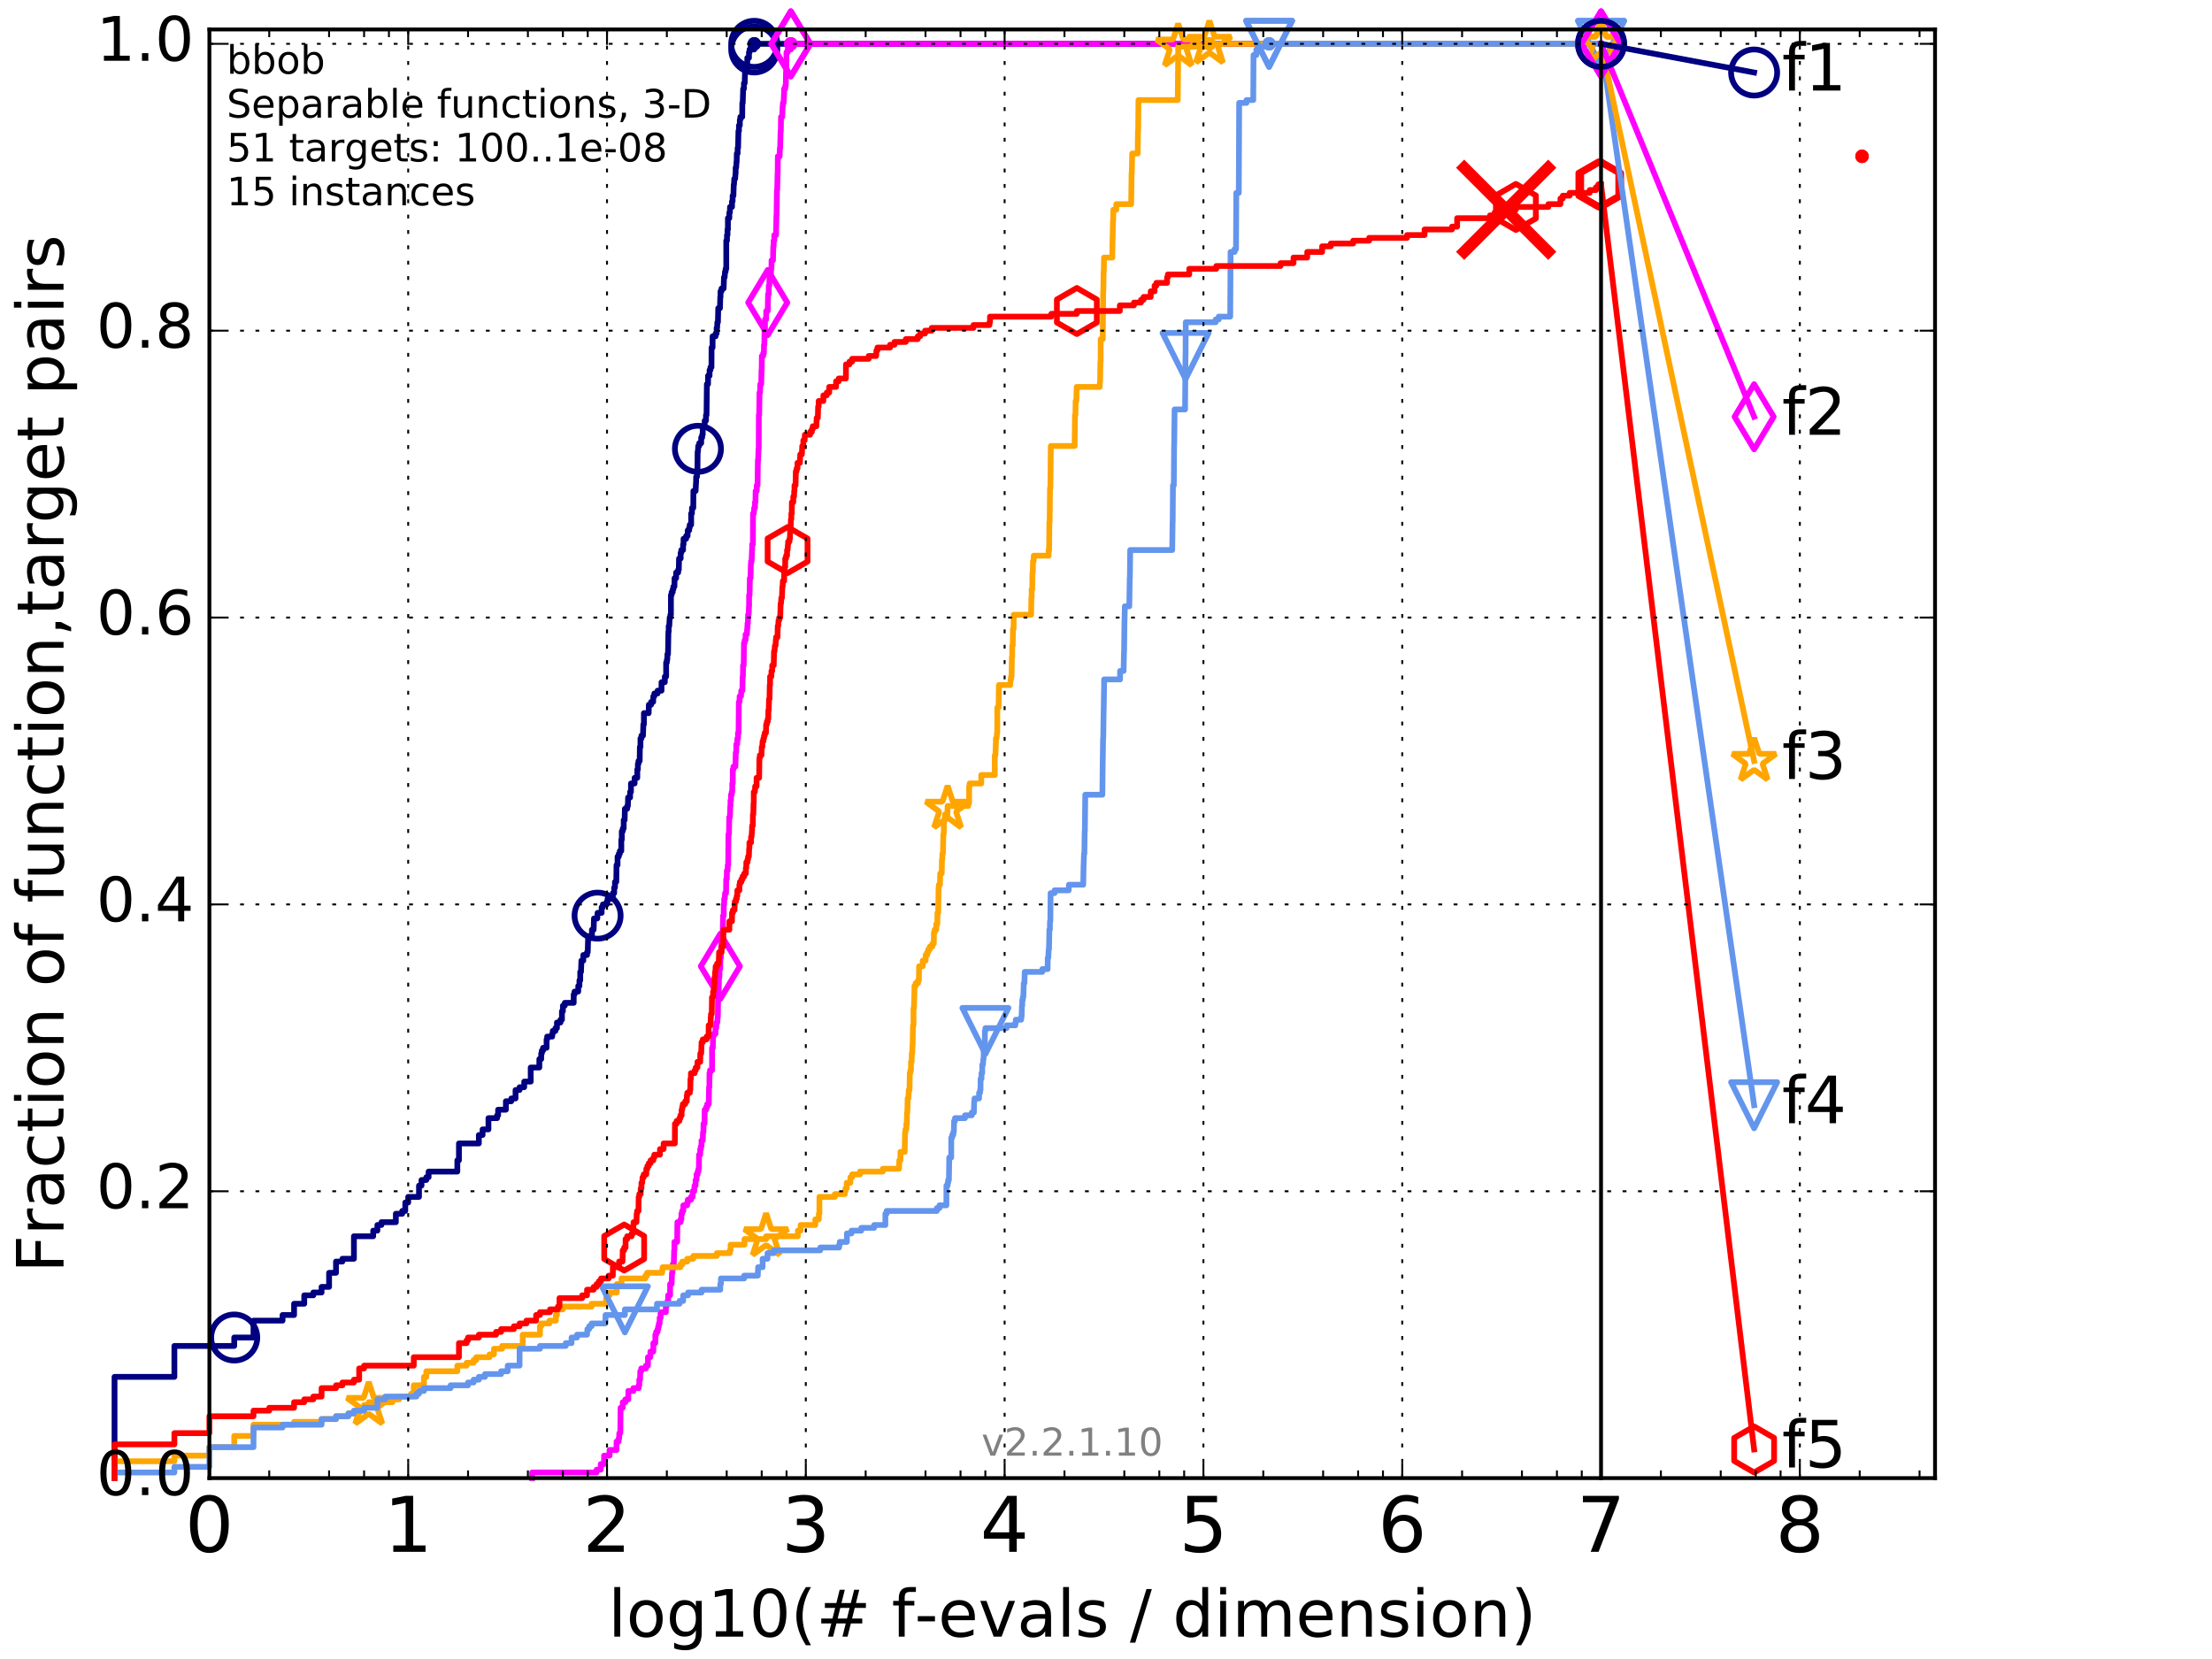 <?xml version="1.0" encoding="utf-8" standalone="no"?>
<!DOCTYPE svg PUBLIC "-//W3C//DTD SVG 1.1//EN"
  "http://www.w3.org/Graphics/SVG/1.1/DTD/svg11.dtd">
<!-- Created with matplotlib (http://matplotlib.org/) -->
<svg height="432pt" version="1.1" viewBox="0 0 576 432" width="576pt" xmlns="http://www.w3.org/2000/svg" xmlns:xlink="http://www.w3.org/1999/xlink">
 <defs>
  <style type="text/css">
*{stroke-linecap:butt;stroke-linejoin:round;stroke-miterlimit:100000;}
  </style>
 </defs>
 <g id="figure_1">
  <g id="patch_1">
   <path d="M 0 432 
L 576 432 
L 576 0 
L 0 0 
z
" style="fill:#ffffff;"/>
  </g>
  <g id="axes_1">
   <g id="patch_2">
    <path d="M 54.525 384.9 
L 503.88 384.9 
L 503.88 7.678 
L 54.525 7.678 
z
" style="fill:#ffffff;"/>
   </g>
   <g id="line2d_1">
    <defs>
     <path d="M 0 1.5 
C 0.398 1.5 0.779 1.342 1.061 1.061 
C 1.342 0.779 1.5 0.398 1.5 0 
C 1.5 -0.398 1.342 -0.779 1.061 -1.061 
C 0.779 -1.342 0.398 -1.5 0 -1.5 
C -0.398 -1.5 -0.779 -1.342 -1.061 -1.061 
C -1.342 -0.779 -1.5 -0.398 -1.5 0 
C -1.5 0.398 -1.342 0.779 -1.061 1.061 
C -0.779 1.342 -0.398 1.5 0 1.5 
z
" id="m92f40a280c" style="stroke:#000080;stroke-width:0.5;"/>
    </defs>
    <g>
     <use style="fill:#000080;stroke:#000080;stroke-width:0.5;" x="196.404" xlink:href="#m92f40a280c" y="11.413"/>
     <use style="fill:#000080;stroke:#000080;stroke-width:0.5;" x="196.404" xlink:href="#m92f40a280c" y="11.413"/>
    </g>
   </g>
   <g id="line2d_2">
    <path d="M 29.825 384.9 
L 29.825 358.536 
L 45.409 358.536 
L 45.409 350.481 
L 60.993 350.481 
L 60.993 348.284 
L 66.01 348.284 
L 66.01 343.89 
L 73.575 343.89 
L 73.575 342.425 
L 76.577 342.425 
L 76.577 339.496 
L 79.225 339.496 
L 79.225 337.299 
L 81.594 337.299 
L 81.594 336.566 
L 83.737 336.566 
L 83.737 335.102 
L 85.693 335.102 
L 85.693 331.44 
L 87.493 331.44 
L 87.493 328.511 
L 89.159 328.511 
L 89.159 327.778 
L 92.161 327.778 
L 92.161 321.92 
L 97.178 321.92 
L 97.178 320.455 
L 98.275 320.455 
L 98.275 318.991 
L 99.321 318.991 
L 99.321 318.258 
L 103.077 318.258 
L 103.077 316.061 
L 104.743 316.061 
L 104.743 315.329 
L 105.532 315.329 
L 105.532 313.132 
L 106.294 313.132 
L 106.294 311.667 
L 109.108 311.667 
L 109.108 308.738 
L 109.76 308.738 
L 109.76 307.273 
L 111.009 307.273 
L 111.009 306.541 
L 111.609 306.541 
L 111.609 305.076 
L 119.089 305.076 
L 119.089 302.147 
L 119.509 302.147 
L 119.509 297.753 
L 124.692 297.753 
L 124.692 295.556 
L 125.663 295.556 
L 125.663 294.091 
L 127.193 294.091 
L 127.193 291.162 
L 129.443 291.162 
L 129.443 290.43 
L 129.709 290.43 
L 129.709 288.965 
L 131.731 288.965 
L 131.731 286.768 
L 133.137 286.768 
L 133.137 286.036 
L 134.245 286.036 
L 134.245 283.839 
L 135.3 283.839 
L 135.3 283.107 
L 136.505 283.107 
L 136.505 281.642 
L 138.199 281.642 
L 138.199 277.98 
L 140.441 277.98 
L 140.441 275.783 
L 140.928 275.783 
L 140.928 274.319 
L 141.088 274.319 
L 141.088 273.586 
L 141.405 273.586 
L 141.405 272.854 
L 142.329 272.854 
L 142.329 270.657 
L 142.479 270.657 
L 142.479 269.925 
L 143.789 269.925 
L 143.789 269.192 
L 143.93 269.192 
L 143.93 268.46 
L 144.622 268.46 
L 144.622 267.728 
L 145.027 267.728 
L 145.027 266.263 
L 145.945 266.263 
L 145.945 265.531 
L 146.327 265.531 
L 146.327 263.334 
L 146.578 263.334 
L 146.578 261.869 
L 147.072 261.869 
L 147.072 261.137 
L 149.392 261.137 
L 149.392 258.94 
L 149.612 258.94 
L 149.612 258.207 
L 150.573 258.207 
L 150.573 256.743 
L 150.884 256.743 
L 150.884 255.278 
L 151.09 255.278 
L 151.09 253.081 
L 151.293 253.081 
L 151.394 250.152 
L 151.893 250.152 
L 151.893 248.687 
L 152.858 248.687 
L 152.858 247.955 
L 153.046 247.955 
L 153.14 244.293 
L 153.783 244.293 
L 153.783 243.561 
L 154.143 243.561 
L 154.143 242.096 
L 154.585 242.096 
L 154.672 239.167 
L 155.527 239.167 
L 155.611 237.702 
L 156.672 237.702 
L 156.672 236.238 
L 156.989 236.238 
L 156.989 235.505 
L 157.988 235.505 
L 157.988 234.773 
L 158.212 234.773 
L 158.212 234.041 
L 159.584 234.041 
L 159.584 232.576 
L 159.932 232.576 
L 159.932 231.111 
L 160.138 231.111 
L 160.138 229.647 
L 160.477 229.647 
L 160.544 225.253 
L 160.811 225.253 
L 160.811 223.056 
L 161.14 223.056 
L 161.14 222.323 
L 161.4 222.323 
L 161.4 221.591 
L 161.784 221.591 
L 161.784 218.662 
L 161.911 218.662 
L 161.911 216.465 
L 162.162 216.465 
L 162.162 215.732 
L 162.411 215.732 
L 162.411 213.535 
L 162.656 213.535 
L 162.717 210.606 
L 163.319 210.606 
L 163.319 209.874 
L 163.496 209.874 
L 163.555 207.677 
L 164.077 207.677 
L 164.077 206.212 
L 164.305 206.212 
L 164.305 204.015 
L 165.25 204.015 
L 165.25 202.551 
L 165.947 202.551 
L 165.947 200.354 
L 166.105 200.354 
L 166.105 198.889 
L 166.261 198.889 
L 166.261 198.157 
L 166.571 198.157 
L 166.623 194.495 
L 166.776 194.495 
L 166.776 192.298 
L 167.029 192.298 
L 167.029 191.566 
L 167.428 191.566 
L 167.526 188.636 
L 167.673 188.636 
L 167.673 185.707 
L 168.909 185.707 
L 168.956 183.51 
L 169.548 183.51 
L 169.548 182.778 
L 170.081 182.778 
L 170.125 181.313 
L 170.386 181.313 
L 170.386 180.581 
L 171.237 180.581 
L 171.237 179.848 
L 172.256 179.848 
L 172.256 177.651 
L 173.116 177.651 
L 173.116 176.187 
L 173.459 176.187 
L 173.459 172.525 
L 173.647 172.525 
L 173.647 171.793 
L 173.759 171.793 
L 173.796 170.328 
L 173.945 170.328 
L 174.055 164.469 
L 174.129 164.469 
L 174.129 163.005 
L 174.275 163.005 
L 174.384 160.808 
L 174.565 160.808 
L 174.565 160.076 
L 174.708 160.076 
L 174.708 154.949 
L 174.886 154.949 
L 174.886 154.217 
L 175.168 154.217 
L 175.168 153.485 
L 175.343 153.485 
L 175.343 152.752 
L 175.619 152.752 
L 175.653 150.555 
L 176.061 150.555 
L 176.061 149.091 
L 176.593 149.091 
L 176.593 148.358 
L 176.757 148.358 
L 176.822 145.429 
L 177.241 145.429 
L 177.241 143.964 
L 177.4 143.964 
L 177.4 143.232 
L 177.871 143.232 
L 177.871 141.767 
L 177.995 141.767 
L 177.995 140.303 
L 178.664 140.303 
L 178.664 139.57 
L 179.05 139.57 
L 179.08 138.106 
L 179.459 138.106 
L 179.459 137.373 
L 179.603 137.373 
L 179.603 136.641 
L 179.974 136.641 
L 179.974 133.712 
L 180.171 133.712 
L 180.199 132.247 
L 180.533 132.247 
L 180.56 127.853 
L 181.132 127.853 
L 181.239 125.656 
L 181.265 125.656 
L 181.265 124.191 
L 181.478 124.191 
L 181.557 122.727 
L 181.61 122.727 
L 181.662 117.601 
L 181.741 117.601 
L 181.819 116.136 
L 182.078 116.136 
L 182.078 115.404 
L 182.588 115.404 
L 182.588 113.939 
L 182.838 113.939 
L 182.838 113.207 
L 182.987 113.207 
L 182.987 111.01 
L 183.5 111.01 
L 183.5 109.545 
L 183.836 109.545 
L 183.836 108.08 
L 183.979 108.08 
L 184.073 100.025 
L 184.377 100.025 
L 184.377 97.828 
L 184.769 97.828 
L 184.769 96.363 
L 184.997 96.363 
L 184.997 95.631 
L 185.266 95.631 
L 185.289 90.504 
L 185.555 90.504 
L 185.555 87.575 
L 186.336 87.575 
L 186.336 86.843 
L 186.611 86.843 
L 186.611 85.378 
L 186.737 85.378 
L 186.8 83.913 
L 186.945 83.913 
L 187.028 80.252 
L 187.478 80.252 
L 187.559 77.323 
L 187.62 77.323 
L 187.62 75.858 
L 187.88 75.858 
L 187.88 75.126 
L 188.43 75.126 
L 188.527 72.196 
L 188.7 72.196 
L 188.796 70.732 
L 188.948 70.732 
L 188.948 69.999 
L 189.118 69.999 
L 189.118 62.676 
L 189.306 62.676 
L 189.306 61.211 
L 189.436 61.211 
L 189.436 59.747 
L 189.547 59.747 
L 189.547 56.817 
L 189.914 56.817 
L 189.914 55.353 
L 190.059 55.353 
L 190.095 53.888 
L 190.612 53.888 
L 190.612 52.423 
L 190.77 52.423 
L 190.77 50.959 
L 190.979 50.959 
L 191.065 48.029 
L 191.134 48.029 
L 191.203 46.565 
L 191.425 46.565 
L 191.527 45.1 
L 191.561 45.1 
L 191.561 43.635 
L 191.695 43.635 
L 191.779 42.171 
L 191.829 42.171 
L 191.863 39.974 
L 192.078 39.974 
L 192.078 38.509 
L 192.193 38.509 
L 192.292 34.115 
L 192.422 34.115 
L 192.422 32.651 
L 192.649 32.651 
L 192.649 31.186 
L 192.777 31.186 
L 192.777 30.454 
L 193.268 30.454 
L 193.299 26.792 
L 193.408 26.792 
L 193.517 23.13 
L 193.717 23.13 
L 193.717 21.666 
L 193.916 21.666 
L 194.007 18.736 
L 194.397 18.736 
L 194.397 18.004 
L 194.59 18.004 
L 194.59 15.075 
L 195.029 15.075 
L 195.029 13.61 
L 195.187 13.61 
L 195.187 12.878 
L 196.404 12.878 
L 196.404 11.413 
L 416.908 11.413 
L 416.908 11.413 
" style="fill:none;stroke:#000080;stroke-linecap:square;stroke-width:1.5;"/>
   </g>
   <g id="line2d_3">
    <defs>
     <path d="M 0 6 
C 1.591 6 3.117 5.368 4.243 4.243 
C 5.368 3.117 6 1.591 6 0 
C 6 -1.591 5.368 -3.117 4.243 -4.243 
C 3.117 -5.368 1.591 -6 0 -6 
C -1.591 -6 -3.117 -5.368 -4.243 -4.243 
C -5.368 -3.117 -6 -1.591 -6 0 
C -6 1.591 -5.368 3.117 -4.243 4.243 
C -3.117 5.368 -1.591 6 0 6 
z
" id="m5c24c4b8c6" style="stroke:#000080;stroke-width:1.5;"/>
    </defs>
    <g>
     <use style="fill:none;stroke:#000080;stroke-width:1.5;" x="60.993" xlink:href="#m5c24c4b8c6" y="348.284"/>
     <use style="fill:none;stroke:#000080;stroke-width:1.5;" x="155.611" xlink:href="#m5c24c4b8c6" y="238.435"/>
     <use style="fill:none;stroke:#000080;stroke-width:1.5;" x="181.741" xlink:href="#m5c24c4b8c6" y="116.868"/>
     <use style="fill:none;stroke:#000080;stroke-width:1.5;" x="196.404" xlink:href="#m5c24c4b8c6" y="12.878"/>
     <use style="fill:none;stroke:#000080;stroke-width:1.5;" x="196.404" xlink:href="#m5c24c4b8c6" y="11.413"/>
     <use style="fill:none;stroke:#000080;stroke-width:1.5;" x="416.908" xlink:href="#m5c24c4b8c6" y="11.413"/>
    </g>
   </g>
   <g id="line2d_4">
    <path d="M -15527.947 758.387 
" style="fill:none;stroke:#000080;stroke-linecap:square;stroke-width:1.5;"/>
    <g>
     <use style="fill:none;stroke:#000080;stroke-width:1.5;" x="-15527.947" xlink:href="#m5c24c4b8c6" y="758.387"/>
    </g>
   </g>
   <g id="line2d_5">
    <defs>
     <path d="M 0 1.5 
C 0.398 1.5 0.779 1.342 1.061 1.061 
C 1.342 0.779 1.5 0.398 1.5 0 
C 1.5 -0.398 1.342 -0.779 1.061 -1.061 
C 0.779 -1.342 0.398 -1.5 0 -1.5 
C -0.398 -1.5 -0.779 -1.342 -1.061 -1.061 
C -1.342 -0.779 -1.5 -0.398 -1.5 0 
C -1.5 0.398 -1.342 0.779 -1.061 1.061 
C -0.779 1.342 -0.398 1.5 0 1.5 
z
" id="mded112c427" style="stroke:#ff00ff;stroke-width:0.5;"/>
    </defs>
    <g>
     <use style="fill:#ff00ff;stroke:#ff00ff;stroke-width:0.5;" x="205.93" xlink:href="#mded112c427" y="11.413"/>
     <use style="fill:#ff00ff;stroke:#ff00ff;stroke-width:0.5;" x="205.93" xlink:href="#mded112c427" y="11.413"/>
    </g>
   </g>
   <g id="line2d_6">
    <path d="M 138.559 384.9 
L 138.559 383.435 
L 155.359 383.435 
L 155.359 382.703 
L 156.431 382.703 
L 156.431 381.238 
L 157.301 381.238 
L 157.301 379.041 
L 158.728 379.041 
L 158.728 377.577 
L 160.544 377.577 
L 160.544 375.38 
L 161.075 375.38 
L 161.075 374.647 
L 161.205 374.647 
L 161.27 373.183 
L 161.529 373.183 
L 161.593 366.592 
L 162.162 366.592 
L 162.162 365.127 
L 162.839 365.127 
L 162.839 364.395 
L 163.613 364.395 
L 163.613 362.198 
L 164.921 362.198 
L 164.921 361.466 
L 166.313 361.466 
L 166.313 360.733 
L 166.469 360.733 
L 166.469 359.269 
L 166.674 359.269 
L 166.725 357.072 
L 166.978 357.072 
L 166.978 356.339 
L 168.205 356.339 
L 168.205 355.607 
L 168.724 355.607 
L 168.724 353.41 
L 169.322 353.41 
L 169.367 351.945 
L 170.125 351.945 
L 170.125 349.748 
L 170.645 349.748 
L 170.645 347.551 
L 170.858 347.551 
L 170.858 346.819 
L 171.237 346.819 
L 171.237 346.087 
L 171.403 346.087 
L 171.403 345.354 
L 171.568 345.354 
L 171.568 344.622 
L 171.772 344.622 
L 171.772 343.157 
L 172.015 343.157 
L 172.015 341.693 
L 173.383 341.693 
L 173.383 340.228 
L 173.572 340.228 
L 173.572 339.496 
L 173.834 339.496 
L 173.834 338.763 
L 173.982 338.763 
L 173.982 337.299 
L 174.493 337.299 
L 174.493 334.369 
L 174.886 334.369 
L 174.992 331.44 
L 175.098 331.44 
L 175.168 329.243 
L 175.447 329.243 
L 175.55 325.581 
L 175.619 325.581 
L 175.619 323.385 
L 176.328 323.385 
L 176.395 318.258 
L 177.209 318.258 
L 177.209 317.526 
L 177.432 317.526 
L 177.432 316.061 
L 177.621 316.061 
L 177.621 315.329 
L 177.933 315.329 
L 177.933 313.864 
L 178.932 313.864 
L 178.932 313.132 
L 179.109 313.132 
L 179.109 312.4 
L 179.946 312.4 
L 179.946 311.667 
L 180.367 311.667 
L 180.367 310.203 
L 180.78 310.203 
L 180.861 308.738 
L 181.105 308.738 
L 181.132 307.273 
L 181.372 307.273 
L 181.372 305.809 
L 181.662 305.809 
L 181.662 305.076 
L 181.871 305.076 
L 181.871 304.344 
L 182.001 304.344 
L 182.027 300.682 
L 182.334 300.682 
L 182.334 299.218 
L 182.512 299.218 
L 182.512 298.485 
L 182.663 298.485 
L 182.663 297.021 
L 182.987 297.021 
L 183.061 294.824 
L 183.184 294.824 
L 183.184 292.627 
L 183.452 292.627 
L 183.5 288.965 
L 183.908 288.965 
L 183.908 288.233 
L 184.167 288.233 
L 184.167 287.5 
L 184.563 287.5 
L 184.632 283.107 
L 184.724 283.107 
L 184.746 279.445 
L 184.883 279.445 
L 184.883 278.713 
L 185.422 278.713 
L 185.422 272.854 
L 185.621 272.854 
L 185.665 269.925 
L 185.818 269.925 
L 185.818 269.192 
L 186.314 269.192 
L 186.314 267.728 
L 186.506 267.728 
L 186.569 266.263 
L 186.779 266.263 
L 186.883 264.798 
L 186.925 264.798 
L 186.987 260.404 
L 187.069 260.404 
L 187.172 256.743 
L 187.193 256.743 
L 187.213 254.546 
L 187.316 254.546 
L 187.377 252.349 
L 187.539 252.349 
L 187.579 249.419 
L 187.7 249.419 
L 187.8 246.49 
L 187.84 246.49 
L 187.84 244.293 
L 188.058 244.293 
L 188.078 242.829 
L 188.196 242.829 
L 188.294 238.435 
L 188.449 238.435 
L 188.469 235.505 
L 188.566 235.505 
L 188.585 234.041 
L 188.719 234.041 
L 188.815 232.576 
L 189.062 232.576 
L 189.1 228.914 
L 189.25 228.914 
L 189.269 226.717 
L 189.473 226.717 
L 189.51 225.253 
L 189.621 225.253 
L 189.695 217.197 
L 189.823 217.197 
L 189.896 212.803 
L 190.059 212.803 
L 190.167 209.874 
L 190.221 209.874 
L 190.221 208.409 
L 190.346 208.409 
L 190.346 206.944 
L 190.541 206.944 
L 190.541 206.212 
L 190.682 206.212 
L 190.682 204.015 
L 190.805 204.015 
L 190.822 200.354 
L 190.979 200.354 
L 190.979 199.621 
L 191.493 199.621 
L 191.594 195.96 
L 191.712 195.96 
L 191.746 193.763 
L 191.962 193.763 
L 192.012 192.298 
L 192.177 192.298 
L 192.177 190.833 
L 192.324 190.833 
L 192.39 182.778 
L 192.568 182.778 
L 192.6 181.313 
L 192.952 181.313 
L 193.032 179.848 
L 193.315 179.848 
L 193.377 176.187 
L 193.455 176.187 
L 193.486 173.257 
L 193.656 173.257 
L 193.733 167.399 
L 193.916 167.399 
L 193.916 166.666 
L 194.143 166.666 
L 194.143 165.202 
L 194.487 165.202 
L 194.561 163.737 
L 194.605 163.737 
L 194.664 162.273 
L 194.752 162.273 
L 194.796 160.076 
L 194.942 160.076 
L 195.029 157.879 
L 195.058 157.879 
L 195.058 154.949 
L 195.187 154.949 
L 195.259 150.555 
L 195.43 150.555 
L 195.516 146.894 
L 195.572 146.894 
L 195.572 146.161 
L 195.727 146.161 
L 195.825 143.232 
L 195.867 143.232 
L 195.867 141.767 
L 196.048 141.767 
L 196.089 133.712 
L 196.295 133.712 
L 196.391 132.247 
L 196.594 132.247 
L 196.594 130.782 
L 196.716 130.782 
L 196.769 127.853 
L 197.049 127.853 
L 197.049 126.388 
L 197.26 126.388 
L 197.351 119.798 
L 197.429 119.798 
L 197.52 116.868 
L 197.572 116.868 
L 197.598 108.08 
L 197.688 108.08 
L 197.778 102.222 
L 197.906 102.222 
L 197.982 100.025 
L 198.222 100.025 
L 198.297 96.363 
L 198.347 96.363 
L 198.385 92.701 
L 198.731 92.701 
L 198.731 91.969 
L 198.914 91.969 
L 198.939 89.772 
L 199.036 89.772 
L 199.096 85.378 
L 199.193 85.378 
L 199.193 83.181 
L 199.503 83.181 
L 199.527 80.984 
L 199.915 80.984 
L 200.008 76.59 
L 200.181 76.59 
L 200.181 74.393 
L 200.33 74.393 
L 200.388 71.464 
L 200.738 71.464 
L 200.772 69.999 
L 200.884 69.999 
L 200.906 67.802 
L 201.282 67.802 
L 201.359 64.141 
L 201.457 64.141 
L 201.457 62.676 
L 201.63 62.676 
L 201.63 61.211 
L 202.079 61.211 
L 202.185 56.085 
L 202.216 56.085 
L 202.311 49.494 
L 202.384 49.494 
L 202.488 45.1 
L 202.509 45.1 
L 202.55 40.706 
L 203.022 40.706 
L 203.083 38.509 
L 203.153 38.509 
L 203.264 34.115 
L 203.324 34.115 
L 203.374 30.454 
L 203.691 30.454 
L 203.799 27.524 
L 203.868 27.524 
L 203.868 26.792 
L 204.053 26.792 
L 204.14 24.595 
L 204.169 24.595 
L 204.169 23.13 
L 204.466 23.13 
L 204.466 22.398 
L 204.608 22.398 
L 204.674 18.736 
L 204.731 18.736 
L 204.796 13.61 
L 205.104 13.61 
L 205.104 12.878 
L 205.93 12.878 
L 205.93 11.413 
L 416.908 11.413 
L 416.908 11.413 
" style="fill:none;stroke:#ff00ff;stroke-linecap:square;stroke-width:1.5;"/>
   </g>
   <g id="line2d_7">
    <defs>
     <path d="M -0 8.485 
L 5.091 0 
L 0 -8.485 
L -5.091 -0 
z
" id="m41758d7c81" style="stroke:#ff00ff;stroke-linejoin:miter;stroke-width:1.5;"/>
    </defs>
    <g>
     <use style="fill:none;stroke:#ff00ff;stroke-linejoin:miter;stroke-width:1.5;" x="187.579" xlink:href="#m41758d7c81" y="251.616"/>
     <use style="fill:none;stroke:#ff00ff;stroke-linejoin:miter;stroke-width:1.5;" x="199.915" xlink:href="#m41758d7c81" y="78.787"/>
     <use style="fill:none;stroke:#ff00ff;stroke-linejoin:miter;stroke-width:1.5;" x="205.93" xlink:href="#m41758d7c81" y="11.413"/>
     <use style="fill:none;stroke:#ff00ff;stroke-linejoin:miter;stroke-width:1.5;" x="205.93" xlink:href="#m41758d7c81" y="11.413"/>
     <use style="fill:none;stroke:#ff00ff;stroke-linejoin:miter;stroke-width:1.5;" x="416.908" xlink:href="#m41758d7c81" y="11.413"/>
    </g>
   </g>
   <g id="line2d_8">
    <path d="M -15527.947 758.387 
" style="fill:none;stroke:#ff00ff;stroke-linecap:square;stroke-width:1.5;"/>
    <g>
     <use style="fill:none;stroke:#ff00ff;stroke-linejoin:miter;stroke-width:1.5;" x="-15527.947" xlink:href="#m41758d7c81" y="758.387"/>
    </g>
   </g>
   <g id="line2d_9">
    <defs>
     <path d="M 0 1.5 
C 0.398 1.5 0.779 1.342 1.061 1.061 
C 1.342 0.779 1.5 0.398 1.5 0 
C 1.5 -0.398 1.342 -0.779 1.061 -1.061 
C 0.779 -1.342 0.398 -1.5 0 -1.5 
C -0.398 -1.5 -0.779 -1.342 -1.061 -1.061 
C -1.342 -0.779 -1.5 -0.398 -1.5 0 
C -1.5 0.398 -1.342 0.779 -1.061 1.061 
C -0.779 1.342 -0.398 1.5 0 1.5 
z
" id="m69e7f255ac" style="stroke:#ffa500;stroke-width:0.5;"/>
    </defs>
    <g>
     <use style="fill:#ffa500;stroke:#ffa500;stroke-width:0.5;" x="314.93" xlink:href="#m69e7f255ac" y="11.413"/>
     <use style="fill:#ffa500;stroke:#ffa500;stroke-width:0.5;" x="314.93" xlink:href="#m69e7f255ac" y="11.413"/>
    </g>
   </g>
   <g id="line2d_10">
    <path d="M 29.825 384.9 
L 29.825 380.506 
L 45.409 380.506 
L 45.409 379.041 
L 54.525 379.041 
L 54.525 376.844 
L 60.993 376.844 
L 60.993 373.915 
L 66.01 373.915 
L 66.01 370.986 
L 76.577 370.986 
L 76.577 370.253 
L 83.737 370.253 
L 83.737 369.521 
L 87.493 369.521 
L 87.493 368.789 
L 90.71 368.789 
L 90.71 368.056 
L 93.524 368.056 
L 93.524 367.324 
L 94.809 367.324 
L 94.809 365.859 
L 96.025 365.859 
L 96.025 365.127 
L 102.195 365.127 
L 102.195 364.395 
L 103.925 364.395 
L 103.925 363.663 
L 107.031 363.663 
L 107.031 362.93 
L 107.745 362.93 
L 107.745 360.733 
L 110.393 360.733 
L 110.393 358.536 
L 111.009 358.536 
L 111.009 357.072 
L 119.089 357.072 
L 119.089 355.607 
L 121.5 355.607 
L 121.5 354.875 
L 123.329 354.875 
L 123.329 354.142 
L 124.021 354.142 
L 124.021 353.41 
L 127.487 353.41 
L 127.487 352.678 
L 128.625 352.678 
L 128.625 351.213 
L 130.743 351.213 
L 130.743 350.481 
L 136.111 350.481 
L 136.111 347.551 
L 140.604 347.551 
L 140.604 345.354 
L 140.928 345.354 
L 140.928 344.622 
L 143.071 344.622 
L 143.071 343.89 
L 144.758 343.89 
L 144.758 342.425 
L 145.027 342.425 
L 145.027 340.96 
L 146.578 340.96 
L 146.578 340.228 
L 154.054 340.228 
L 154.054 339.496 
L 157.837 339.496 
L 157.837 338.031 
L 158.138 338.031 
L 158.138 337.299 
L 158.728 337.299 
L 158.728 336.566 
L 160.611 336.566 
L 160.611 334.369 
L 161.848 334.369 
L 161.848 332.905 
L 168.061 332.905 
L 168.061 332.172 
L 168.489 332.172 
L 168.489 331.44 
L 172.415 331.44 
L 172.415 330.708 
L 172.533 330.708 
L 172.533 329.975 
L 177.145 329.975 
L 177.145 329.243 
L 177.684 329.243 
L 177.684 328.511 
L 178.962 328.511 
L 178.962 327.778 
L 180.533 327.778 
L 180.533 327.046 
L 186.674 327.046 
L 186.674 326.314 
L 190.041 326.314 
L 190.041 325.581 
L 190.239 325.581 
L 190.239 324.117 
L 193.87 324.117 
L 193.87 322.652 
L 199.503 322.652 
L 199.503 321.92 
L 207.753 321.92 
L 207.753 320.455 
L 208.481 320.455 
L 208.481 318.991 
L 212.3 318.991 
L 212.3 317.526 
L 213.221 317.526 
L 213.221 316.061 
L 213.375 316.061 
L 213.375 311.667 
L 217.397 311.667 
L 217.397 310.935 
L 219.997 310.935 
L 219.997 310.203 
L 220.159 310.203 
L 220.159 309.47 
L 220.483 309.47 
L 220.483 308.006 
L 221.438 308.006 
L 221.438 306.541 
L 221.894 306.541 
L 221.894 305.809 
L 223.929 305.809 
L 223.929 305.076 
L 229.875 305.076 
L 229.875 304.344 
L 234.126 304.344 
L 234.169 302.147 
L 234.47 302.147 
L 234.47 299.95 
L 235.579 299.95 
L 235.672 294.824 
L 235.778 294.824 
L 235.778 294.091 
L 236.007 294.091 
L 236.007 292.627 
L 236.133 292.627 
L 236.181 289.697 
L 236.272 289.697 
L 236.35 286.036 
L 236.55 286.036 
L 236.634 283.839 
L 236.84 283.839 
L 236.903 279.445 
L 237.042 279.445 
L 237.042 278.713 
L 237.225 278.713 
L 237.225 276.516 
L 237.39 276.516 
L 237.419 274.319 
L 237.533 274.319 
L 237.618 272.122 
L 237.65 272.122 
L 237.735 266.995 
L 237.869 266.995 
L 237.869 262.601 
L 237.983 262.601 
L 238.066 259.672 
L 238.094 259.672 
L 238.122 256.743 
L 238.443 256.743 
L 238.443 256.01 
L 239.058 256.01 
L 239.058 255.278 
L 239.282 255.278 
L 239.334 251.616 
L 240.273 251.616 
L 240.273 250.152 
L 241.038 250.152 
L 241.038 248.687 
L 241.449 248.687 
L 241.449 247.955 
L 241.717 247.955 
L 241.717 247.222 
L 242.129 247.222 
L 242.129 246.49 
L 242.769 246.49 
L 242.769 245.758 
L 243.146 245.758 
L 243.187 242.829 
L 243.389 242.829 
L 243.389 242.096 
L 243.801 242.096 
L 243.801 240.632 
L 244.08 240.632 
L 244.106 237.702 
L 244.311 237.702 
L 244.405 231.111 
L 244.479 231.111 
L 244.479 230.379 
L 244.766 230.379 
L 244.831 227.45 
L 245.218 227.45 
L 245.278 223.788 
L 245.369 223.788 
L 245.389 222.323 
L 245.538 222.323 
L 245.642 217.197 
L 245.747 217.197 
L 245.806 213.535 
L 246.08 213.535 
L 246.08 212.071 
L 246.708 212.071 
L 246.757 209.874 
L 252.111 209.874 
L 252.111 209.141 
L 252.358 209.141 
L 252.358 204.747 
L 252.488 204.747 
L 252.488 204.015 
L 255.515 204.015 
L 255.515 201.818 
L 259.033 201.818 
L 259.033 196.692 
L 259.203 196.692 
L 259.304 193.763 
L 259.328 193.763 
L 259.328 192.298 
L 259.507 192.298 
L 259.614 190.833 
L 259.688 190.833 
L 259.699 184.242 
L 260.023 184.242 
L 260.111 178.384 
L 263.058 178.384 
L 263.16 176.919 
L 263.28 176.919 
L 263.28 176.187 
L 263.406 176.187 
L 263.5 171.06 
L 263.575 171.06 
L 263.578 168.131 
L 263.71 168.131 
L 263.781 163.737 
L 263.932 163.737 
L 263.974 160.076 
L 268.509 160.076 
L 268.559 155.682 
L 268.637 155.682 
L 268.644 153.485 
L 268.794 153.485 
L 268.85 149.091 
L 268.942 149.091 
L 268.984 146.161 
L 269.16 146.161 
L 269.188 144.697 
L 273.062 144.697 
L 273.062 143.232 
L 273.185 143.232 
L 273.254 135.909 
L 273.33 135.909 
L 273.416 127.121 
L 273.521 127.121 
L 273.628 116.136 
L 279.834 116.136 
L 279.921 108.08 
L 280.038 108.08 
L 280.098 104.419 
L 280.285 104.419 
L 280.363 100.757 
L 286.348 100.757 
L 286.432 99.292 
L 286.47 99.292 
L 286.541 94.166 
L 286.604 94.166 
L 286.615 88.307 
L 287.156 88.307 
L 287.265 75.858 
L 287.306 75.858 
L 287.374 70.732 
L 287.426 70.732 
L 287.488 67.07 
L 289.629 67.07 
L 289.729 61.211 
L 289.743 61.211 
L 289.809 57.55 
L 289.859 57.55 
L 289.914 54.62 
L 290.677 54.62 
L 290.682 53.156 
L 294.555 53.156 
L 294.663 45.1 
L 294.712 45.1 
L 294.821 39.974 
L 296.253 39.974 
L 296.324 34.115 
L 296.378 34.115 
L 296.459 26.06 
L 306.681 26.06 
L 306.792 15.075 
L 306.8 15.075 
L 306.8 12.145 
L 314.93 12.145 
L 314.93 11.413 
L 416.908 11.413 
L 416.908 11.413 
" style="fill:none;stroke:#ffa500;stroke-linecap:square;stroke-width:1.5;"/>
   </g>
   <g id="line2d_11">
    <defs>
     <path d="M 0 -6 
L -1.347 -1.854 
L -5.706 -1.854 
L -2.18 0.708 
L -3.527 4.854 
L -0 2.292 
L 3.527 4.854 
L 2.18 0.708 
L 5.706 -1.854 
L 1.347 -1.854 
z
" id="mf6cee7d356" style="stroke:#ffa500;stroke-linejoin:bevel;stroke-width:1.5;"/>
    </defs>
    <g>
     <use style="fill:none;stroke:#ffa500;stroke-linejoin:bevel;stroke-width:1.5;" x="96.025" xlink:href="#mf6cee7d356" y="365.859"/>
     <use style="fill:none;stroke:#ffa500;stroke-linejoin:bevel;stroke-width:1.5;" x="199.503" xlink:href="#mf6cee7d356" y="321.92"/>
     <use style="fill:none;stroke:#ffa500;stroke-linejoin:bevel;stroke-width:1.5;" x="246.757" xlink:href="#mf6cee7d356" y="210.606"/>
     <use style="fill:none;stroke:#ffa500;stroke-linejoin:bevel;stroke-width:1.5;" x="306.8" xlink:href="#mf6cee7d356" y="12.145"/>
     <use style="fill:none;stroke:#ffa500;stroke-linejoin:bevel;stroke-width:1.5;" x="314.93" xlink:href="#mf6cee7d356" y="11.413"/>
     <use style="fill:none;stroke:#ffa500;stroke-linejoin:bevel;stroke-width:1.5;" x="416.908" xlink:href="#mf6cee7d356" y="11.413"/>
    </g>
   </g>
   <g id="line2d_12">
    <path d="M -15527.947 758.387 
" style="fill:none;stroke:#ffa500;stroke-linecap:square;stroke-width:1.5;"/>
    <g>
     <use style="fill:none;stroke:#ffa500;stroke-linejoin:bevel;stroke-width:1.5;" x="-15527.947" xlink:href="#mf6cee7d356" y="758.387"/>
    </g>
   </g>
   <g id="line2d_13">
    <defs>
     <path d="M 0 1.5 
C 0.398 1.5 0.779 1.342 1.061 1.061 
C 1.342 0.779 1.5 0.398 1.5 0 
C 1.5 -0.398 1.342 -0.779 1.061 -1.061 
C 0.779 -1.342 0.398 -1.5 0 -1.5 
C -0.398 -1.5 -0.779 -1.342 -1.061 -1.061 
C -1.342 -0.779 -1.5 -0.398 -1.5 0 
C -1.5 0.398 -1.342 0.779 -1.061 1.061 
C -0.779 1.342 -0.398 1.5 0 1.5 
z
" id="meb0675a37e" style="stroke:#6495ed;stroke-width:0.5;"/>
    </defs>
    <g>
     <use style="fill:#6495ed;stroke:#6495ed;stroke-width:0.5;" x="330.469" xlink:href="#meb0675a37e" y="11.413"/>
     <use style="fill:#6495ed;stroke:#6495ed;stroke-width:0.5;" x="330.469" xlink:href="#meb0675a37e" y="11.413"/>
    </g>
   </g>
   <g id="line2d_14">
    <path d="M 29.825 384.9 
L 29.825 383.435 
L 45.409 383.435 
L 45.409 381.971 
L 54.525 381.971 
L 54.525 376.844 
L 66.01 376.844 
L 66.01 371.718 
L 73.575 371.718 
L 73.575 370.986 
L 83.737 370.986 
L 83.737 369.521 
L 87.493 369.521 
L 87.493 368.789 
L 90.71 368.789 
L 90.71 368.056 
L 92.161 368.056 
L 92.161 367.324 
L 94.809 367.324 
L 94.809 366.592 
L 98.275 366.592 
L 98.275 364.395 
L 100.32 364.395 
L 100.32 363.663 
L 108.437 363.663 
L 108.437 362.93 
L 109.108 362.93 
L 109.108 362.198 
L 110.393 362.198 
L 110.393 361.466 
L 117.325 361.466 
L 117.325 360.733 
L 121.878 360.733 
L 121.878 360.001 
L 123.329 360.001 
L 123.329 359.269 
L 124.692 359.269 
L 124.692 358.536 
L 126.287 358.536 
L 126.287 357.804 
L 130.489 357.804 
L 130.489 357.072 
L 132.21 357.072 
L 132.21 355.607 
L 135.3 355.607 
L 135.3 351.213 
L 140.604 351.213 
L 140.604 350.481 
L 147.315 350.481 
L 147.315 349.748 
L 148.834 349.748 
L 148.834 348.284 
L 150.257 348.284 
L 150.257 347.551 
L 152.858 347.551 
L 152.952 346.087 
L 153.418 346.087 
L 153.418 345.354 
L 154.054 345.354 
L 154.054 344.622 
L 157.609 344.622 
L 157.685 342.425 
L 162.717 342.425 
L 162.717 340.96 
L 171.069 340.96 
L 171.069 339.496 
L 176.952 339.496 
L 176.952 338.763 
L 177.902 338.763 
L 177.902 337.299 
L 179.168 337.299 
L 179.168 336.566 
L 182.688 336.566 
L 182.688 335.834 
L 187.559 335.834 
L 187.559 334.369 
L 187.72 334.369 
L 187.72 332.905 
L 193.778 332.905 
L 193.778 332.172 
L 197.325 332.172 
L 197.416 329.975 
L 198.583 329.975 
L 198.583 327.778 
L 199.857 327.778 
L 199.857 326.314 
L 201.5 326.314 
L 201.5 325.581 
L 213.598 325.581 
L 213.598 324.849 
L 218.504 324.849 
L 218.504 324.117 
L 218.677 324.117 
L 218.677 323.385 
L 220.53 323.385 
L 220.53 321.188 
L 221.727 321.188 
L 221.727 320.455 
L 224.275 320.455 
L 224.275 319.723 
L 227.627 319.723 
L 227.627 318.991 
L 230.547 318.991 
L 230.547 316.061 
L 230.869 316.061 
L 230.869 315.329 
L 243.948 315.329 
L 243.948 314.597 
L 244.64 314.597 
L 244.64 313.864 
L 246.442 313.864 
L 246.442 308.738 
L 246.766 308.738 
L 246.766 308.006 
L 246.897 308.006 
L 246.897 307.273 
L 247.093 307.273 
L 247.187 301.415 
L 247.699 301.415 
L 247.699 296.288 
L 247.933 296.288 
L 247.933 295.556 
L 248.228 295.556 
L 248.228 294.824 
L 248.369 294.824 
L 248.444 291.894 
L 248.676 291.894 
L 248.676 291.162 
L 251.284 291.162 
L 251.284 290.43 
L 253.046 290.43 
L 253.046 289.697 
L 253.6 289.697 
L 253.676 286.768 
L 253.76 286.768 
L 253.76 286.036 
L 254.946 286.036 
L 254.946 284.571 
L 255.202 284.571 
L 255.202 283.839 
L 255.324 283.839 
L 255.344 280.91 
L 255.572 280.91 
L 255.572 279.445 
L 255.772 279.445 
L 255.778 277.248 
L 255.964 277.248 
L 256.049 275.783 
L 256.121 275.783 
L 256.171 272.854 
L 256.459 272.854 
L 256.459 268.46 
L 256.597 268.46 
L 256.597 267.728 
L 262.118 267.728 
L 262.118 266.995 
L 264.392 266.995 
L 264.392 266.263 
L 264.511 266.263 
L 264.511 265.531 
L 265.903 265.531 
L 265.903 264.798 
L 266.023 264.798 
L 266.109 261.869 
L 266.192 261.869 
L 266.192 260.404 
L 266.334 260.404 
L 266.334 259.672 
L 266.477 259.672 
L 266.586 256.01 
L 266.751 256.01 
L 266.839 253.081 
L 271.413 253.081 
L 271.413 252.349 
L 272.804 252.349 
L 272.831 249.419 
L 272.971 249.419 
L 273.081 247.222 
L 273.157 247.222 
L 273.252 242.096 
L 273.388 242.096 
L 273.411 239.899 
L 273.508 239.899 
L 273.575 232.576 
L 274.595 232.576 
L 274.595 231.844 
L 278.281 231.844 
L 278.349 230.379 
L 282.07 230.379 
L 282.166 225.253 
L 282.184 225.253 
L 282.271 222.323 
L 282.368 222.323 
L 282.448 216.465 
L 282.493 216.465 
L 282.602 206.944 
L 287.052 206.944 
L 287.154 197.424 
L 287.165 197.424 
L 287.237 192.298 
L 287.284 192.298 
L 287.384 184.975 
L 287.397 184.975 
L 287.508 178.384 
L 287.511 178.384 
L 287.511 176.919 
L 291.664 176.919 
L 291.664 174.722 
L 292.577 174.722 
L 292.688 169.596 
L 292.713 169.596 
L 292.81 161.54 
L 292.827 161.54 
L 292.907 157.879 
L 294.068 157.879 
L 294.175 150.555 
L 294.22 150.555 
L 294.303 143.232 
L 305.244 143.232 
L 305.339 135.909 
L 305.365 135.909 
L 305.436 126.388 
L 305.657 126.388 
L 305.741 115.404 
L 305.77 115.404 
L 305.864 106.616 
L 308.587 106.616 
L 308.697 92.701 
L 308.716 92.701 
L 308.768 83.913 
L 316.561 83.913 
L 316.561 83.181 
L 317.363 83.181 
L 317.363 82.449 
L 320.349 82.449 
L 320.437 65.605 
L 321.488 65.605 
L 321.488 64.873 
L 321.855 64.873 
L 321.929 50.226 
L 322.578 50.226 
L 322.675 26.792 
L 324.581 26.792 
L 324.581 26.06 
L 326.343 26.06 
L 326.414 14.342 
L 327.146 14.342 
L 327.146 12.878 
L 327.914 12.878 
L 327.914 12.145 
L 330.469 12.145 
L 330.469 11.413 
L 416.908 11.413 
L 416.908 11.413 
" style="fill:none;stroke:#6495ed;stroke-linecap:square;stroke-width:1.5;"/>
   </g>
   <g id="line2d_15">
    <defs>
     <path d="M -0 6 
L 6 -6 
L -6 -6 
z
" id="m8e8aa6cbb7" style="stroke:#6495ed;stroke-linejoin:miter;stroke-width:1.5;"/>
    </defs>
    <g>
     <use style="fill:none;stroke:#6495ed;stroke-linejoin:miter;stroke-width:1.5;" x="162.717" xlink:href="#m8e8aa6cbb7" y="340.96"/>
     <use style="fill:none;stroke:#6495ed;stroke-linejoin:miter;stroke-width:1.5;" x="256.597" xlink:href="#m8e8aa6cbb7" y="268.46"/>
     <use style="fill:none;stroke:#6495ed;stroke-linejoin:miter;stroke-width:1.5;" x="308.716" xlink:href="#m8e8aa6cbb7" y="92.701"/>
     <use style="fill:none;stroke:#6495ed;stroke-linejoin:miter;stroke-width:1.5;" x="330.469" xlink:href="#m8e8aa6cbb7" y="11.413"/>
     <use style="fill:none;stroke:#6495ed;stroke-linejoin:miter;stroke-width:1.5;" x="330.469" xlink:href="#m8e8aa6cbb7" y="11.413"/>
     <use style="fill:none;stroke:#6495ed;stroke-linejoin:miter;stroke-width:1.5;" x="416.908" xlink:href="#m8e8aa6cbb7" y="11.413"/>
    </g>
   </g>
   <g id="line2d_16">
    <path d="M -15527.947 758.387 
" style="fill:none;stroke:#6495ed;stroke-linecap:square;stroke-width:1.5;"/>
    <g>
     <use style="fill:none;stroke:#6495ed;stroke-linejoin:miter;stroke-width:1.5;" x="-15527.947" xlink:href="#m8e8aa6cbb7" y="758.387"/>
    </g>
   </g>
   <g id="line2d_17">
    <defs>
     <path d="M 0 1.5 
C 0.398 1.5 0.779 1.342 1.061 1.061 
C 1.342 0.779 1.5 0.398 1.5 0 
C 1.5 -0.398 1.342 -0.779 1.061 -1.061 
C 0.779 -1.342 0.398 -1.5 0 -1.5 
C -0.398 -1.5 -0.779 -1.342 -1.061 -1.061 
C -1.342 -0.779 -1.5 -0.398 -1.5 0 
C -1.5 0.398 -1.342 0.779 -1.061 1.061 
C -0.779 1.342 -0.398 1.5 0 1.5 
z
" id="m90aa72af4e" style="stroke:#ff0000;stroke-width:0.5;"/>
    </defs>
    <g>
     <use style="fill:#ff0000;stroke:#ff0000;stroke-width:0.5;" x="484.864" xlink:href="#m90aa72af4e" y="40.706"/>
     <use style="fill:#ff0000;stroke:#ff0000;stroke-width:0.5;" x="484.864" xlink:href="#m90aa72af4e" y="40.706"/>
    </g>
   </g>
   <g id="line2d_18">
    <path d="M 29.825 384.9 
L 29.825 376.112 
L 45.409 376.112 
L 45.409 373.183 
L 54.525 373.183 
L 54.525 368.789 
L 66.01 368.789 
L 66.01 367.324 
L 70.109 367.324 
L 70.109 366.592 
L 76.577 366.592 
L 76.577 365.127 
L 79.225 365.127 
L 79.225 364.395 
L 81.594 364.395 
L 81.594 363.663 
L 83.737 363.663 
L 83.737 361.466 
L 87.493 361.466 
L 87.493 360.733 
L 89.159 360.733 
L 89.159 360.001 
L 92.161 360.001 
L 92.161 359.269 
L 93.524 359.269 
L 93.524 356.339 
L 94.809 356.339 
L 94.809 355.607 
L 107.745 355.607 
L 107.745 353.41 
L 119.509 353.41 
L 119.509 349.748 
L 121.5 349.748 
L 121.5 349.016 
L 121.878 349.016 
L 121.878 348.284 
L 124.692 348.284 
L 124.692 347.551 
L 129.174 347.551 
L 129.174 346.819 
L 130.489 346.819 
L 130.489 346.087 
L 133.808 346.087 
L 133.808 345.354 
L 135.3 345.354 
L 135.3 344.622 
L 137.084 344.622 
L 137.084 343.89 
L 139.605 343.89 
L 139.605 342.425 
L 140.604 342.425 
L 140.604 341.693 
L 143.216 341.693 
L 143.216 340.96 
L 145.293 340.96 
L 145.293 340.228 
L 145.686 340.228 
L 145.686 338.031 
L 151.595 338.031 
L 151.595 337.299 
L 152.858 337.299 
L 152.858 335.834 
L 154.585 335.834 
L 154.585 335.102 
L 155.359 335.102 
L 155.359 334.369 
L 155.943 334.369 
L 155.943 333.637 
L 156.512 333.637 
L 156.512 332.905 
L 158.508 332.905 
L 158.508 332.172 
L 159.584 332.172 
L 159.584 329.975 
L 161.205 329.975 
L 161.205 328.511 
L 162.1 328.511 
L 162.162 325.581 
L 162.534 325.581 
L 162.534 324.849 
L 162.899 324.849 
L 162.899 322.652 
L 163.319 322.652 
L 163.319 321.92 
L 164.475 321.92 
L 164.475 321.188 
L 164.866 321.188 
L 164.976 318.258 
L 165.735 318.258 
L 165.788 316.061 
L 165.894 316.061 
L 165.894 315.329 
L 166.261 315.329 
L 166.313 311.667 
L 166.469 311.667 
L 166.469 310.935 
L 166.827 310.935 
L 166.827 309.47 
L 167.029 309.47 
L 167.029 308.006 
L 167.229 308.006 
L 167.328 306.541 
L 167.624 306.541 
L 167.624 305.809 
L 168.3 305.809 
L 168.3 304.344 
L 168.583 304.344 
L 168.583 303.612 
L 168.956 303.612 
L 168.956 302.879 
L 169.413 302.879 
L 169.413 302.147 
L 170.125 302.147 
L 170.125 301.415 
L 170.386 301.415 
L 170.386 300.682 
L 171.854 300.682 
L 171.854 299.218 
L 172.807 299.218 
L 172.807 297.753 
L 175.722 297.753 
L 175.756 292.627 
L 176.195 292.627 
L 176.195 291.894 
L 176.919 291.894 
L 176.919 291.162 
L 177.177 291.162 
L 177.177 290.43 
L 177.495 290.43 
L 177.495 288.965 
L 177.652 288.965 
L 177.652 288.233 
L 177.809 288.233 
L 177.809 287.5 
L 178.423 287.5 
L 178.423 286.768 
L 178.843 286.768 
L 178.843 285.303 
L 178.962 285.303 
L 178.962 284.571 
L 179.632 284.571 
L 179.632 283.839 
L 179.747 283.839 
L 179.804 280.91 
L 179.917 280.91 
L 179.917 279.445 
L 180.888 279.445 
L 180.888 278.713 
L 181.158 278.713 
L 181.158 277.98 
L 181.61 277.98 
L 181.61 276.516 
L 182.334 276.516 
L 182.36 274.319 
L 182.588 274.319 
L 182.688 271.389 
L 183.012 271.389 
L 183.012 270.657 
L 184.002 270.657 
L 184.002 269.925 
L 184.517 269.925 
L 184.54 266.995 
L 185.019 266.995 
L 185.087 264.798 
L 185.132 264.798 
L 185.132 264.066 
L 185.333 264.066 
L 185.4 259.672 
L 185.687 259.672 
L 185.687 258.207 
L 185.84 258.207 
L 185.927 256.743 
L 185.992 256.743 
L 186.057 254.546 
L 186.165 254.546 
L 186.207 253.081 
L 186.293 253.081 
L 186.357 251.616 
L 186.737 251.616 
L 186.737 250.884 
L 187.152 250.884 
L 187.254 247.955 
L 187.9 247.955 
L 187.9 246.49 
L 188.294 246.49 
L 188.391 242.096 
L 189.932 242.096 
L 189.932 239.899 
L 190.612 239.899 
L 190.612 237.702 
L 190.84 237.702 
L 190.84 236.97 
L 191.271 236.97 
L 191.34 234.773 
L 191.645 234.773 
L 191.645 234.041 
L 191.846 234.041 
L 191.846 233.308 
L 191.995 233.308 
L 191.995 231.844 
L 192.536 231.844 
L 192.536 230.379 
L 192.665 230.379 
L 192.665 229.647 
L 193.063 229.647 
L 193.063 228.914 
L 193.377 228.914 
L 193.377 228.182 
L 193.809 228.182 
L 193.809 227.45 
L 194.218 227.45 
L 194.218 225.985 
L 194.338 225.985 
L 194.338 224.52 
L 194.649 224.52 
L 194.649 223.788 
L 194.796 223.788 
L 194.796 223.056 
L 195 223.056 
L 195.087 220.859 
L 195.144 220.859 
L 195.144 219.394 
L 195.572 219.394 
L 195.572 217.929 
L 195.699 217.929 
L 195.797 216.465 
L 195.811 216.465 
L 195.853 215 
L 196.02 215 
L 196.061 212.071 
L 196.158 212.071 
L 196.227 209.141 
L 196.282 209.141 
L 196.282 206.212 
L 196.567 206.212 
L 196.648 204.747 
L 197.009 204.747 
L 197.009 202.551 
L 197.675 202.551 
L 197.752 197.424 
L 197.855 197.424 
L 197.855 196.692 
L 198.272 196.692 
L 198.36 194.495 
L 198.509 194.495 
L 198.571 193.03 
L 198.78 193.03 
L 198.78 192.298 
L 198.951 192.298 
L 198.951 191.566 
L 199.133 191.566 
L 199.133 190.833 
L 199.456 190.833 
L 199.503 188.636 
L 199.693 188.636 
L 199.693 187.904 
L 199.927 187.904 
L 199.927 187.172 
L 200.054 187.172 
L 200.077 184.975 
L 200.17 184.975 
L 200.262 182.045 
L 200.376 182.045 
L 200.445 178.384 
L 200.524 178.384 
L 200.524 176.187 
L 200.85 176.187 
L 200.884 174.722 
L 201.084 174.722 
L 201.084 173.257 
L 201.479 173.257 
L 201.554 169.596 
L 201.684 169.596 
L 201.781 168.131 
L 201.952 168.131 
L 202.015 166.666 
L 202.079 166.666 
L 202.079 165.934 
L 202.467 165.934 
L 202.519 163.005 
L 202.643 163.005 
L 202.726 161.54 
L 202.9 161.54 
L 202.9 160.808 
L 203.163 160.808 
L 203.274 157.146 
L 203.364 157.146 
L 203.454 155.682 
L 203.613 155.682 
L 203.721 152.752 
L 203.799 152.752 
L 203.848 151.288 
L 204.188 151.288 
L 204.207 149.091 
L 204.313 149.091 
L 204.313 147.626 
L 204.466 147.626 
L 204.466 145.429 
L 204.693 145.429 
L 204.693 144.697 
L 204.946 144.697 
L 204.946 143.232 
L 205.085 143.232 
L 205.178 141.767 
L 205.224 141.767 
L 205.224 141.035 
L 205.57 141.035 
L 205.57 140.303 
L 205.688 140.303 
L 205.778 137.373 
L 205.885 137.373 
L 205.957 135.176 
L 206.063 135.176 
L 206.063 133.712 
L 206.178 133.712 
L 206.205 130.782 
L 206.571 130.782 
L 206.571 129.318 
L 206.77 129.318 
L 206.813 127.853 
L 206.881 127.853 
L 206.881 126.388 
L 207.153 126.388 
L 207.237 122.727 
L 207.43 122.727 
L 207.43 121.995 
L 207.662 121.995 
L 207.662 120.53 
L 208.289 120.53 
L 208.385 118.333 
L 208.797 118.333 
L 208.906 116.136 
L 209.178 116.136 
L 209.178 114.671 
L 209.523 114.671 
L 209.583 113.207 
L 210.943 113.207 
L 210.943 112.474 
L 211.402 112.474 
L 211.402 111.742 
L 211.639 111.742 
L 211.639 111.01 
L 212.58 111.01 
L 212.666 108.813 
L 212.961 108.813 
L 213.039 105.883 
L 213.175 105.883 
L 213.175 104.419 
L 214.401 104.419 
L 214.401 102.954 
L 215.282 102.954 
L 215.282 102.222 
L 215.926 102.222 
L 215.926 100.757 
L 217.711 100.757 
L 217.711 99.292 
L 218.397 99.292 
L 218.397 98.56 
L 220.272 98.56 
L 220.286 94.898 
L 221.195 94.898 
L 221.195 94.166 
L 221.898 94.166 
L 221.898 93.434 
L 226.2 93.434 
L 226.2 92.701 
L 228.147 92.701 
L 228.22 91.237 
L 228.483 91.237 
L 228.483 90.504 
L 231.768 90.504 
L 231.768 89.772 
L 232.925 89.772 
L 232.925 89.04 
L 235.863 89.04 
L 235.863 88.307 
L 238.974 88.307 
L 238.974 87.575 
L 239.605 87.575 
L 239.605 86.843 
L 240.889 86.843 
L 240.889 86.11 
L 242.603 86.11 
L 242.603 85.378 
L 253.482 85.378 
L 253.482 84.646 
L 257.654 84.646 
L 257.654 83.913 
L 257.793 83.913 
L 257.793 82.449 
L 273.761 82.449 
L 273.761 81.717 
L 280.405 81.717 
L 280.405 80.984 
L 291.6 80.984 
L 291.6 79.52 
L 295.274 79.52 
L 295.274 78.787 
L 297.122 78.787 
L 297.122 78.055 
L 297.794 78.055 
L 297.794 77.323 
L 299.639 77.323 
L 299.639 75.858 
L 300.648 75.858 
L 300.648 74.393 
L 301.112 74.393 
L 301.112 73.661 
L 303.907 73.661 
L 303.907 72.196 
L 304.112 72.196 
L 304.112 71.464 
L 309.678 71.464 
L 309.678 69.999 
L 316.728 69.999 
L 316.728 69.267 
L 333.443 69.267 
L 333.443 68.535 
L 336.828 68.535 
L 336.828 67.07 
L 340.399 67.07 
L 340.399 65.605 
L 344.282 65.605 
L 344.282 64.141 
L 346.535 64.141 
L 346.535 63.408 
L 352.368 63.408 
L 352.368 62.676 
L 356.52 62.676 
L 356.52 61.944 
L 366.392 61.944 
L 366.392 61.211 
L 370.954 61.211 
L 370.954 59.747 
L 378.097 59.747 
L 378.097 59.014 
L 379.431 59.014 
L 379.431 56.817 
L 387.996 56.817 
L 387.996 56.085 
L 389.191 56.085 
L 389.191 55.353 
L 390 55.353 
L 390 54.62 
L 394.729 54.62 
L 394.729 53.888 
L 403.188 53.888 
L 403.188 53.156 
L 406.334 53.156 
L 406.334 51.691 
L 406.943 51.691 
L 406.943 50.959 
L 408.73 50.959 
L 408.73 50.226 
L 413.946 50.226 
L 413.946 49.494 
L 415.59 49.494 
L 415.59 48.762 
L 416.196 48.762 
L 416.196 48.029 
L 416.908 48.029 
L 416.908 48.029 
" style="fill:none;stroke:#ff0000;stroke-linecap:square;stroke-width:1.5;"/>
   </g>
   <g id="line2d_19">
    <defs>
     <path d="M 0 -6 
L -5.196 -3 
L -5.196 3 
L -0 6 
L 5.196 3 
L 5.196 -3 
z
" id="me312eee65c" style="stroke:#ff0000;stroke-linejoin:miter;stroke-width:1.5;"/>
    </defs>
    <g>
     <use style="fill:none;stroke:#ff0000;stroke-linejoin:miter;stroke-width:1.5;" x="162.534" xlink:href="#me312eee65c" y="324.849"/>
     <use style="fill:none;stroke:#ff0000;stroke-linejoin:miter;stroke-width:1.5;" x="205.085" xlink:href="#me312eee65c" y="143.232"/>
     <use style="fill:none;stroke:#ff0000;stroke-linejoin:miter;stroke-width:1.5;" x="280.405" xlink:href="#me312eee65c" y="80.984"/>
     <use style="fill:none;stroke:#ff0000;stroke-linejoin:miter;stroke-width:1.5;" x="394.729" xlink:href="#me312eee65c" y="53.888"/>
     <use style="fill:none;stroke:#ff0000;stroke-linejoin:miter;stroke-width:1.5;" x="416.196" xlink:href="#me312eee65c" y="48.029"/>
     <use style="fill:none;stroke:#ff0000;stroke-linejoin:miter;stroke-width:1.5;" x="416.908" xlink:href="#me312eee65c" y="48.029"/>
    </g>
   </g>
   <g id="line2d_20">
    <path d="M -15527.947 758.387 
" style="fill:none;stroke:#ff0000;stroke-linecap:square;stroke-width:1.5;"/>
    <g>
     <use style="fill:none;stroke:#ff0000;stroke-linejoin:miter;stroke-width:1.5;" x="-15527.947" xlink:href="#me312eee65c" y="758.387"/>
    </g>
   </g>
   <g id="line2d_21">
    <path clip-path="url(#p3927573be7)" d="M 392.208 54.62 
" style="fill:none;stroke:#ff0000;stroke-linecap:square;"/>
    <defs>
     <path d="M -12 12 
L 12 -12 
M -12 -12 
L 12 12 
" id="m4afe17d589" style="stroke:#ff0000;stroke-width:3.0;"/>
    </defs>
    <g clip-path="url(#p3927573be7)">
     <use style="fill:#ff0000;stroke:#ff0000;stroke-width:3.0;" x="392.208" xlink:href="#m4afe17d589" y="54.62"/>
    </g>
   </g>
   <g id="line2d_22">
    <path d="M 416.908 48.029 
L 456.77 377.43 
" style="fill:none;stroke:#ff0000;stroke-linecap:square;stroke-width:1.5;"/>
    <g>
     <use style="fill:none;stroke:#ff0000;stroke-linejoin:miter;stroke-width:1.5;" x="416.908" xlink:href="#me312eee65c" y="48.029"/>
     <use style="fill:none;stroke:#ff0000;stroke-linejoin:miter;stroke-width:1.5;" x="456.77" xlink:href="#me312eee65c" y="377.43"/>
    </g>
   </g>
   <g id="line2d_23">
    <path d="M 416.908 11.413 
L 456.77 287.793 
" style="fill:none;stroke:#6495ed;stroke-linecap:square;stroke-width:1.5;"/>
    <g>
     <use style="fill:none;stroke:#6495ed;stroke-linejoin:miter;stroke-width:1.5;" x="416.908" xlink:href="#m8e8aa6cbb7" y="11.413"/>
     <use style="fill:none;stroke:#6495ed;stroke-linejoin:miter;stroke-width:1.5;" x="456.77" xlink:href="#m8e8aa6cbb7" y="287.793"/>
    </g>
   </g>
   <g id="line2d_24">
    <path d="M 416.908 11.413 
L 456.77 198.157 
" style="fill:none;stroke:#ffa500;stroke-linecap:square;stroke-width:1.5;"/>
    <g>
     <use style="fill:none;stroke:#ffa500;stroke-linejoin:bevel;stroke-width:1.5;" x="416.908" xlink:href="#mf6cee7d356" y="11.413"/>
     <use style="fill:none;stroke:#ffa500;stroke-linejoin:bevel;stroke-width:1.5;" x="456.77" xlink:href="#mf6cee7d356" y="198.157"/>
    </g>
   </g>
   <g id="line2d_25">
    <path d="M 416.908 11.413 
L 456.77 108.52 
" style="fill:none;stroke:#ff00ff;stroke-linecap:square;stroke-width:1.5;"/>
    <g>
     <use style="fill:none;stroke:#ff00ff;stroke-linejoin:miter;stroke-width:1.5;" x="416.908" xlink:href="#m41758d7c81" y="11.413"/>
     <use style="fill:none;stroke:#ff00ff;stroke-linejoin:miter;stroke-width:1.5;" x="456.77" xlink:href="#m41758d7c81" y="108.52"/>
    </g>
   </g>
   <g id="line2d_26">
    <path d="M 416.908 11.413 
L 456.77 18.883 
" style="fill:none;stroke:#000080;stroke-linecap:square;stroke-width:1.5;"/>
    <g>
     <use style="fill:none;stroke:#000080;stroke-width:1.5;" x="416.908" xlink:href="#m5c24c4b8c6" y="11.413"/>
     <use style="fill:none;stroke:#000080;stroke-width:1.5;" x="456.77" xlink:href="#m5c24c4b8c6" y="18.883"/>
    </g>
   </g>
   <g id="line2d_27">
    <path d="M 416.908 384.9 
L 416.908 11.413 
" style="fill:none;stroke:#000000;stroke-linecap:square;"/>
   </g>
   <g id="patch_3">
    <path d="M 54.525 7.678 
L 503.88 7.678 
" style="fill:none;stroke:#000000;stroke-linecap:square;stroke-linejoin:miter;"/>
   </g>
   <g id="patch_4">
    <path d="M 503.88 384.9 
L 503.88 7.678 
" style="fill:none;stroke:#000000;stroke-linecap:square;stroke-linejoin:miter;"/>
   </g>
   <g id="patch_5">
    <path d="M 54.525 384.9 
L 503.88 384.9 
" style="fill:none;stroke:#000000;stroke-linecap:square;stroke-linejoin:miter;"/>
   </g>
   <g id="patch_6">
    <path d="M 54.525 384.9 
L 54.525 7.678 
" style="fill:none;stroke:#000000;stroke-linecap:square;stroke-linejoin:miter;"/>
   </g>
   <g id="matplotlib.axis_1">
    <g id="xtick_1">
     <g id="line2d_28">
      <path clip-path="url(#p3927573be7)" d="M 54.525 384.9 
L 54.525 7.678 
" style="fill:none;stroke:#000000;stroke-dasharray:1,3;stroke-dashoffset:0.0;stroke-width:0.5;"/>
     </g>
     <g id="line2d_29">
      <defs>
       <path d="M 0 0 
L 0 -4 
" id="m12cd333840" style="stroke:#000000;stroke-width:0.5;"/>
      </defs>
      <g>
       <use style="stroke:#000000;stroke-width:0.5;" x="54.525" xlink:href="#m12cd333840" y="384.9"/>
      </g>
     </g>
     <g id="line2d_30">
      <defs>
       <path d="M 0 0 
L 0 4 
" id="ma871caf240" style="stroke:#000000;stroke-width:0.5;"/>
      </defs>
      <g>
       <use style="stroke:#000000;stroke-width:0.5;" x="54.525" xlink:href="#ma871caf240" y="7.678"/>
      </g>
     </g>
     <g id="text_1">
      <!-- 0 -->
      <defs>
       <path d="M 31.781 66.406 
Q 24.172 66.406 20.328 58.906 
Q 16.5 51.422 16.5 36.375 
Q 16.5 21.391 20.328 13.891 
Q 24.172 6.391 31.781 6.391 
Q 39.453 6.391 43.281 13.891 
Q 47.125 21.391 47.125 36.375 
Q 47.125 51.422 43.281 58.906 
Q 39.453 66.406 31.781 66.406 
M 31.781 74.219 
Q 44.047 74.219 50.516 64.516 
Q 56.984 54.828 56.984 36.375 
Q 56.984 17.969 50.516 8.266 
Q 44.047 -1.422 31.781 -1.422 
Q 19.531 -1.422 13.062 8.266 
Q 6.594 17.969 6.594 36.375 
Q 6.594 54.828 13.062 64.516 
Q 19.531 74.219 31.781 74.219 
" id="BitstreamVeraSans-Roman-30"/>
      </defs>
      <g transform="translate(48.163 404.097)scale(0.2 -0.2)">
       <use xlink:href="#BitstreamVeraSans-Roman-30"/>
      </g>
     </g>
    </g>
    <g id="xtick_2">
     <g id="line2d_31">
      <path clip-path="url(#p3927573be7)" d="M 106.294 384.9 
L 106.294 7.678 
" style="fill:none;stroke:#000000;stroke-dasharray:1,3;stroke-dashoffset:0.0;stroke-width:0.5;"/>
     </g>
     <g id="line2d_32">
      <g>
       <use style="stroke:#000000;stroke-width:0.5;" x="106.294" xlink:href="#m12cd333840" y="384.9"/>
      </g>
     </g>
     <g id="line2d_33">
      <g>
       <use style="stroke:#000000;stroke-width:0.5;" x="106.294" xlink:href="#ma871caf240" y="7.678"/>
      </g>
     </g>
     <g id="text_2">
      <!-- 1 -->
      <defs>
       <path d="M 12.406 8.297 
L 28.516 8.297 
L 28.516 63.922 
L 10.984 60.406 
L 10.984 69.391 
L 28.422 72.906 
L 38.281 72.906 
L 38.281 8.297 
L 54.391 8.297 
L 54.391 0 
L 12.406 0 
z
" id="BitstreamVeraSans-Roman-31"/>
      </defs>
      <g transform="translate(99.932 404.097)scale(0.2 -0.2)">
       <use xlink:href="#BitstreamVeraSans-Roman-31"/>
      </g>
     </g>
    </g>
    <g id="xtick_3">
     <g id="line2d_34">
      <path clip-path="url(#p3927573be7)" d="M 158.063 384.9 
L 158.063 7.678 
" style="fill:none;stroke:#000000;stroke-dasharray:1,3;stroke-dashoffset:0.0;stroke-width:0.5;"/>
     </g>
     <g id="line2d_35">
      <g>
       <use style="stroke:#000000;stroke-width:0.5;" x="158.063" xlink:href="#m12cd333840" y="384.9"/>
      </g>
     </g>
     <g id="line2d_36">
      <g>
       <use style="stroke:#000000;stroke-width:0.5;" x="158.063" xlink:href="#ma871caf240" y="7.678"/>
      </g>
     </g>
     <g id="text_3">
      <!-- 2 -->
      <defs>
       <path d="M 19.188 8.297 
L 53.609 8.297 
L 53.609 0 
L 7.328 0 
L 7.328 8.297 
Q 12.938 14.109 22.625 23.891 
Q 32.328 33.688 34.812 36.531 
Q 39.547 41.844 41.422 45.531 
Q 43.312 49.219 43.312 52.781 
Q 43.312 58.594 39.234 62.25 
Q 35.156 65.922 28.609 65.922 
Q 23.969 65.922 18.812 64.312 
Q 13.672 62.703 7.812 59.422 
L 7.812 69.391 
Q 13.766 71.781 18.938 73 
Q 24.125 74.219 28.422 74.219 
Q 39.75 74.219 46.484 68.547 
Q 53.219 62.891 53.219 53.422 
Q 53.219 48.922 51.531 44.891 
Q 49.859 40.875 45.406 35.406 
Q 44.188 33.984 37.641 27.219 
Q 31.109 20.453 19.188 8.297 
" id="BitstreamVeraSans-Roman-32"/>
      </defs>
      <g transform="translate(151.701 404.097)scale(0.2 -0.2)">
       <use xlink:href="#BitstreamVeraSans-Roman-32"/>
      </g>
     </g>
    </g>
    <g id="xtick_4">
     <g id="line2d_37">
      <path clip-path="url(#p3927573be7)" d="M 209.832 384.9 
L 209.832 7.678 
" style="fill:none;stroke:#000000;stroke-dasharray:1,3;stroke-dashoffset:0.0;stroke-width:0.5;"/>
     </g>
     <g id="line2d_38">
      <g>
       <use style="stroke:#000000;stroke-width:0.5;" x="209.832" xlink:href="#m12cd333840" y="384.9"/>
      </g>
     </g>
     <g id="line2d_39">
      <g>
       <use style="stroke:#000000;stroke-width:0.5;" x="209.832" xlink:href="#ma871caf240" y="7.678"/>
      </g>
     </g>
     <g id="text_4">
      <!-- 3 -->
      <defs>
       <path d="M 40.578 39.312 
Q 47.656 37.797 51.625 33 
Q 55.609 28.219 55.609 21.188 
Q 55.609 10.406 48.188 4.484 
Q 40.766 -1.422 27.094 -1.422 
Q 22.516 -1.422 17.656 -0.516 
Q 12.797 0.391 7.625 2.203 
L 7.625 11.719 
Q 11.719 9.328 16.594 8.109 
Q 21.484 6.891 26.812 6.891 
Q 36.078 6.891 40.938 10.547 
Q 45.797 14.203 45.797 21.188 
Q 45.797 27.641 41.281 31.266 
Q 36.766 34.906 28.719 34.906 
L 20.219 34.906 
L 20.219 43.016 
L 29.109 43.016 
Q 36.375 43.016 40.234 45.922 
Q 44.094 48.828 44.094 54.297 
Q 44.094 59.906 40.109 62.906 
Q 36.141 65.922 28.719 65.922 
Q 24.656 65.922 20.016 65.031 
Q 15.375 64.156 9.812 62.312 
L 9.812 71.094 
Q 15.438 72.656 20.344 73.438 
Q 25.25 74.219 29.594 74.219 
Q 40.828 74.219 47.359 69.109 
Q 53.906 64.016 53.906 55.328 
Q 53.906 49.266 50.438 45.094 
Q 46.969 40.922 40.578 39.312 
" id="BitstreamVeraSans-Roman-33"/>
      </defs>
      <g transform="translate(203.47 404.097)scale(0.2 -0.2)">
       <use xlink:href="#BitstreamVeraSans-Roman-33"/>
      </g>
     </g>
    </g>
    <g id="xtick_5">
     <g id="line2d_40">
      <path clip-path="url(#p3927573be7)" d="M 261.601 384.9 
L 261.601 7.678 
" style="fill:none;stroke:#000000;stroke-dasharray:1,3;stroke-dashoffset:0.0;stroke-width:0.5;"/>
     </g>
     <g id="line2d_41">
      <g>
       <use style="stroke:#000000;stroke-width:0.5;" x="261.601" xlink:href="#m12cd333840" y="384.9"/>
      </g>
     </g>
     <g id="line2d_42">
      <g>
       <use style="stroke:#000000;stroke-width:0.5;" x="261.601" xlink:href="#ma871caf240" y="7.678"/>
      </g>
     </g>
     <g id="text_5">
      <!-- 4 -->
      <defs>
       <path d="M 37.797 64.312 
L 12.891 25.391 
L 37.797 25.391 
z
M 35.203 72.906 
L 47.609 72.906 
L 47.609 25.391 
L 58.016 25.391 
L 58.016 17.188 
L 47.609 17.188 
L 47.609 0 
L 37.797 0 
L 37.797 17.188 
L 4.891 17.188 
L 4.891 26.703 
z
" id="BitstreamVeraSans-Roman-34"/>
      </defs>
      <g transform="translate(255.239 404.097)scale(0.2 -0.2)">
       <use xlink:href="#BitstreamVeraSans-Roman-34"/>
      </g>
     </g>
    </g>
    <g id="xtick_6">
     <g id="line2d_43">
      <path clip-path="url(#p3927573be7)" d="M 313.37 384.9 
L 313.37 7.678 
" style="fill:none;stroke:#000000;stroke-dasharray:1,3;stroke-dashoffset:0.0;stroke-width:0.5;"/>
     </g>
     <g id="line2d_44">
      <g>
       <use style="stroke:#000000;stroke-width:0.5;" x="313.37" xlink:href="#m12cd333840" y="384.9"/>
      </g>
     </g>
     <g id="line2d_45">
      <g>
       <use style="stroke:#000000;stroke-width:0.5;" x="313.37" xlink:href="#ma871caf240" y="7.678"/>
      </g>
     </g>
     <g id="text_6">
      <!-- 5 -->
      <defs>
       <path d="M 10.797 72.906 
L 49.516 72.906 
L 49.516 64.594 
L 19.828 64.594 
L 19.828 46.734 
Q 21.969 47.469 24.109 47.828 
Q 26.266 48.188 28.422 48.188 
Q 40.625 48.188 47.75 41.5 
Q 54.891 34.812 54.891 23.391 
Q 54.891 11.625 47.562 5.094 
Q 40.234 -1.422 26.906 -1.422 
Q 22.312 -1.422 17.547 -0.641 
Q 12.797 0.141 7.719 1.703 
L 7.719 11.625 
Q 12.109 9.234 16.797 8.062 
Q 21.484 6.891 26.703 6.891 
Q 35.156 6.891 40.078 11.328 
Q 45.016 15.766 45.016 23.391 
Q 45.016 31 40.078 35.438 
Q 35.156 39.891 26.703 39.891 
Q 22.75 39.891 18.812 39.016 
Q 14.891 38.141 10.797 36.281 
z
" id="BitstreamVeraSans-Roman-35"/>
      </defs>
      <g transform="translate(307.008 404.097)scale(0.2 -0.2)">
       <use xlink:href="#BitstreamVeraSans-Roman-35"/>
      </g>
     </g>
    </g>
    <g id="xtick_7">
     <g id="line2d_46">
      <path clip-path="url(#p3927573be7)" d="M 365.139 384.9 
L 365.139 7.678 
" style="fill:none;stroke:#000000;stroke-dasharray:1,3;stroke-dashoffset:0.0;stroke-width:0.5;"/>
     </g>
     <g id="line2d_47">
      <g>
       <use style="stroke:#000000;stroke-width:0.5;" x="365.139" xlink:href="#m12cd333840" y="384.9"/>
      </g>
     </g>
     <g id="line2d_48">
      <g>
       <use style="stroke:#000000;stroke-width:0.5;" x="365.139" xlink:href="#ma871caf240" y="7.678"/>
      </g>
     </g>
     <g id="text_7">
      <!-- 6 -->
      <defs>
       <path d="M 33.016 40.375 
Q 26.375 40.375 22.484 35.828 
Q 18.609 31.297 18.609 23.391 
Q 18.609 15.531 22.484 10.953 
Q 26.375 6.391 33.016 6.391 
Q 39.656 6.391 43.531 10.953 
Q 47.406 15.531 47.406 23.391 
Q 47.406 31.297 43.531 35.828 
Q 39.656 40.375 33.016 40.375 
M 52.594 71.297 
L 52.594 62.312 
Q 48.875 64.062 45.094 64.984 
Q 41.312 65.922 37.594 65.922 
Q 27.828 65.922 22.672 59.328 
Q 17.531 52.734 16.797 39.406 
Q 19.672 43.656 24.016 45.922 
Q 28.375 48.188 33.594 48.188 
Q 44.578 48.188 50.953 41.516 
Q 57.328 34.859 57.328 23.391 
Q 57.328 12.156 50.688 5.359 
Q 44.047 -1.422 33.016 -1.422 
Q 20.359 -1.422 13.672 8.266 
Q 6.984 17.969 6.984 36.375 
Q 6.984 53.656 15.188 63.938 
Q 23.391 74.219 37.203 74.219 
Q 40.922 74.219 44.703 73.484 
Q 48.484 72.75 52.594 71.297 
" id="BitstreamVeraSans-Roman-36"/>
      </defs>
      <g transform="translate(358.777 404.097)scale(0.2 -0.2)">
       <use xlink:href="#BitstreamVeraSans-Roman-36"/>
      </g>
     </g>
    </g>
    <g id="xtick_8">
     <g id="line2d_49">
      <path clip-path="url(#p3927573be7)" d="M 416.908 384.9 
L 416.908 7.678 
" style="fill:none;stroke:#000000;stroke-dasharray:1,3;stroke-dashoffset:0.0;stroke-width:0.5;"/>
     </g>
     <g id="line2d_50">
      <g>
       <use style="stroke:#000000;stroke-width:0.5;" x="416.908" xlink:href="#m12cd333840" y="384.9"/>
      </g>
     </g>
     <g id="line2d_51">
      <g>
       <use style="stroke:#000000;stroke-width:0.5;" x="416.908" xlink:href="#ma871caf240" y="7.678"/>
      </g>
     </g>
     <g id="text_8">
      <!-- 7 -->
      <defs>
       <path d="M 8.203 72.906 
L 55.078 72.906 
L 55.078 68.703 
L 28.609 0 
L 18.312 0 
L 43.219 64.594 
L 8.203 64.594 
z
" id="BitstreamVeraSans-Roman-37"/>
      </defs>
      <g transform="translate(410.546 404.097)scale(0.2 -0.2)">
       <use xlink:href="#BitstreamVeraSans-Roman-37"/>
      </g>
     </g>
    </g>
    <g id="xtick_9">
     <g id="line2d_52">
      <path clip-path="url(#p3927573be7)" d="M 468.677 384.9 
L 468.677 7.678 
" style="fill:none;stroke:#000000;stroke-dasharray:1,3;stroke-dashoffset:0.0;stroke-width:0.5;"/>
     </g>
     <g id="line2d_53">
      <g>
       <use style="stroke:#000000;stroke-width:0.5;" x="468.677" xlink:href="#m12cd333840" y="384.9"/>
      </g>
     </g>
     <g id="line2d_54">
      <g>
       <use style="stroke:#000000;stroke-width:0.5;" x="468.677" xlink:href="#ma871caf240" y="7.678"/>
      </g>
     </g>
     <g id="text_9">
      <!-- 8 -->
      <defs>
       <path d="M 31.781 34.625 
Q 24.75 34.625 20.719 30.859 
Q 16.703 27.094 16.703 20.516 
Q 16.703 13.922 20.719 10.156 
Q 24.75 6.391 31.781 6.391 
Q 38.812 6.391 42.859 10.172 
Q 46.922 13.969 46.922 20.516 
Q 46.922 27.094 42.891 30.859 
Q 38.875 34.625 31.781 34.625 
M 21.922 38.812 
Q 15.578 40.375 12.031 44.719 
Q 8.5 49.078 8.5 55.328 
Q 8.5 64.062 14.719 69.141 
Q 20.953 74.219 31.781 74.219 
Q 42.672 74.219 48.875 69.141 
Q 55.078 64.062 55.078 55.328 
Q 55.078 49.078 51.531 44.719 
Q 48 40.375 41.703 38.812 
Q 48.828 37.156 52.797 32.312 
Q 56.781 27.484 56.781 20.516 
Q 56.781 9.906 50.312 4.234 
Q 43.844 -1.422 31.781 -1.422 
Q 19.734 -1.422 13.25 4.234 
Q 6.781 9.906 6.781 20.516 
Q 6.781 27.484 10.781 32.312 
Q 14.797 37.156 21.922 38.812 
M 18.312 54.391 
Q 18.312 48.734 21.844 45.562 
Q 25.391 42.391 31.781 42.391 
Q 38.141 42.391 41.719 45.562 
Q 45.312 48.734 45.312 54.391 
Q 45.312 60.062 41.719 63.234 
Q 38.141 66.406 31.781 66.406 
Q 25.391 66.406 21.844 63.234 
Q 18.312 60.062 18.312 54.391 
" id="BitstreamVeraSans-Roman-38"/>
      </defs>
      <g transform="translate(462.315 404.097)scale(0.2 -0.2)">
       <use xlink:href="#BitstreamVeraSans-Roman-38"/>
      </g>
     </g>
    </g>
    <g id="xtick_10">
     <g id="line2d_55">
      <defs>
       <path d="M 0 0 
L 0 -2 
" id="m0a44e9a252" style="stroke:#000000;stroke-width:0.5;"/>
      </defs>
      <g>
       <use style="stroke:#000000;stroke-width:0.5;" x="70.109" xlink:href="#m0a44e9a252" y="384.9"/>
      </g>
     </g>
     <g id="line2d_56">
      <defs>
       <path d="M 0 0 
L 0 2 
" id="m2e92f9a4a7" style="stroke:#000000;stroke-width:0.5;"/>
      </defs>
      <g>
       <use style="stroke:#000000;stroke-width:0.5;" x="70.109" xlink:href="#m2e92f9a4a7" y="7.678"/>
      </g>
     </g>
    </g>
    <g id="xtick_11">
     <g id="line2d_57">
      <g>
       <use style="stroke:#000000;stroke-width:0.5;" x="85.693" xlink:href="#m0a44e9a252" y="384.9"/>
      </g>
     </g>
     <g id="line2d_58">
      <g>
       <use style="stroke:#000000;stroke-width:0.5;" x="85.693" xlink:href="#m2e92f9a4a7" y="7.678"/>
      </g>
     </g>
    </g>
    <g id="xtick_12">
     <g id="line2d_59">
      <g>
       <use style="stroke:#000000;stroke-width:0.5;" x="94.809" xlink:href="#m0a44e9a252" y="384.9"/>
      </g>
     </g>
     <g id="line2d_60">
      <g>
       <use style="stroke:#000000;stroke-width:0.5;" x="94.809" xlink:href="#m2e92f9a4a7" y="7.678"/>
      </g>
     </g>
    </g>
    <g id="xtick_13">
     <g id="line2d_61">
      <g>
       <use style="stroke:#000000;stroke-width:0.5;" x="101.277" xlink:href="#m0a44e9a252" y="384.9"/>
      </g>
     </g>
     <g id="line2d_62">
      <g>
       <use style="stroke:#000000;stroke-width:0.5;" x="101.277" xlink:href="#m2e92f9a4a7" y="7.678"/>
      </g>
     </g>
    </g>
    <g id="xtick_14">
     <g id="line2d_63">
      <g>
       <use style="stroke:#000000;stroke-width:0.5;" x="121.878" xlink:href="#m0a44e9a252" y="384.9"/>
      </g>
     </g>
     <g id="line2d_64">
      <g>
       <use style="stroke:#000000;stroke-width:0.5;" x="121.878" xlink:href="#m2e92f9a4a7" y="7.678"/>
      </g>
     </g>
    </g>
    <g id="xtick_15">
     <g id="line2d_65">
      <g>
       <use style="stroke:#000000;stroke-width:0.5;" x="137.462" xlink:href="#m0a44e9a252" y="384.9"/>
      </g>
     </g>
     <g id="line2d_66">
      <g>
       <use style="stroke:#000000;stroke-width:0.5;" x="137.462" xlink:href="#m2e92f9a4a7" y="7.678"/>
      </g>
     </g>
    </g>
    <g id="xtick_16">
     <g id="line2d_67">
      <g>
       <use style="stroke:#000000;stroke-width:0.5;" x="146.578" xlink:href="#m0a44e9a252" y="384.9"/>
      </g>
     </g>
     <g id="line2d_68">
      <g>
       <use style="stroke:#000000;stroke-width:0.5;" x="146.578" xlink:href="#m2e92f9a4a7" y="7.678"/>
      </g>
     </g>
    </g>
    <g id="xtick_17">
     <g id="line2d_69">
      <g>
       <use style="stroke:#000000;stroke-width:0.5;" x="153.046" xlink:href="#m0a44e9a252" y="384.9"/>
      </g>
     </g>
     <g id="line2d_70">
      <g>
       <use style="stroke:#000000;stroke-width:0.5;" x="153.046" xlink:href="#m2e92f9a4a7" y="7.678"/>
      </g>
     </g>
    </g>
    <g id="xtick_18">
     <g id="line2d_71">
      <g>
       <use style="stroke:#000000;stroke-width:0.5;" x="173.647" xlink:href="#m0a44e9a252" y="384.9"/>
      </g>
     </g>
     <g id="line2d_72">
      <g>
       <use style="stroke:#000000;stroke-width:0.5;" x="173.647" xlink:href="#m2e92f9a4a7" y="7.678"/>
      </g>
     </g>
    </g>
    <g id="xtick_19">
     <g id="line2d_73">
      <g>
       <use style="stroke:#000000;stroke-width:0.5;" x="189.231" xlink:href="#m0a44e9a252" y="384.9"/>
      </g>
     </g>
     <g id="line2d_74">
      <g>
       <use style="stroke:#000000;stroke-width:0.5;" x="189.231" xlink:href="#m2e92f9a4a7" y="7.678"/>
      </g>
     </g>
    </g>
    <g id="xtick_20">
     <g id="line2d_75">
      <g>
       <use style="stroke:#000000;stroke-width:0.5;" x="198.347" xlink:href="#m0a44e9a252" y="384.9"/>
      </g>
     </g>
     <g id="line2d_76">
      <g>
       <use style="stroke:#000000;stroke-width:0.5;" x="198.347" xlink:href="#m2e92f9a4a7" y="7.678"/>
      </g>
     </g>
    </g>
    <g id="xtick_21">
     <g id="line2d_77">
      <g>
       <use style="stroke:#000000;stroke-width:0.5;" x="204.815" xlink:href="#m0a44e9a252" y="384.9"/>
      </g>
     </g>
     <g id="line2d_78">
      <g>
       <use style="stroke:#000000;stroke-width:0.5;" x="204.815" xlink:href="#m2e92f9a4a7" y="7.678"/>
      </g>
     </g>
    </g>
    <g id="xtick_22">
     <g id="line2d_79">
      <g>
       <use style="stroke:#000000;stroke-width:0.5;" x="225.416" xlink:href="#m0a44e9a252" y="384.9"/>
      </g>
     </g>
     <g id="line2d_80">
      <g>
       <use style="stroke:#000000;stroke-width:0.5;" x="225.416" xlink:href="#m2e92f9a4a7" y="7.678"/>
      </g>
     </g>
    </g>
    <g id="xtick_23">
     <g id="line2d_81">
      <g>
       <use style="stroke:#000000;stroke-width:0.5;" x="241" xlink:href="#m0a44e9a252" y="384.9"/>
      </g>
     </g>
     <g id="line2d_82">
      <g>
       <use style="stroke:#000000;stroke-width:0.5;" x="241" xlink:href="#m2e92f9a4a7" y="7.678"/>
      </g>
     </g>
    </g>
    <g id="xtick_24">
     <g id="line2d_83">
      <g>
       <use style="stroke:#000000;stroke-width:0.5;" x="250.116" xlink:href="#m0a44e9a252" y="384.9"/>
      </g>
     </g>
     <g id="line2d_84">
      <g>
       <use style="stroke:#000000;stroke-width:0.5;" x="250.116" xlink:href="#m2e92f9a4a7" y="7.678"/>
      </g>
     </g>
    </g>
    <g id="xtick_25">
     <g id="line2d_85">
      <g>
       <use style="stroke:#000000;stroke-width:0.5;" x="256.584" xlink:href="#m0a44e9a252" y="384.9"/>
      </g>
     </g>
     <g id="line2d_86">
      <g>
       <use style="stroke:#000000;stroke-width:0.5;" x="256.584" xlink:href="#m2e92f9a4a7" y="7.678"/>
      </g>
     </g>
    </g>
    <g id="xtick_26">
     <g id="line2d_87">
      <g>
       <use style="stroke:#000000;stroke-width:0.5;" x="277.185" xlink:href="#m0a44e9a252" y="384.9"/>
      </g>
     </g>
     <g id="line2d_88">
      <g>
       <use style="stroke:#000000;stroke-width:0.5;" x="277.185" xlink:href="#m2e92f9a4a7" y="7.678"/>
      </g>
     </g>
    </g>
    <g id="xtick_27">
     <g id="line2d_89">
      <g>
       <use style="stroke:#000000;stroke-width:0.5;" x="292.769" xlink:href="#m0a44e9a252" y="384.9"/>
      </g>
     </g>
     <g id="line2d_90">
      <g>
       <use style="stroke:#000000;stroke-width:0.5;" x="292.769" xlink:href="#m2e92f9a4a7" y="7.678"/>
      </g>
     </g>
    </g>
    <g id="xtick_28">
     <g id="line2d_91">
      <g>
       <use style="stroke:#000000;stroke-width:0.5;" x="301.885" xlink:href="#m0a44e9a252" y="384.9"/>
      </g>
     </g>
     <g id="line2d_92">
      <g>
       <use style="stroke:#000000;stroke-width:0.5;" x="301.885" xlink:href="#m2e92f9a4a7" y="7.678"/>
      </g>
     </g>
    </g>
    <g id="xtick_29">
     <g id="line2d_93">
      <g>
       <use style="stroke:#000000;stroke-width:0.5;" x="308.353" xlink:href="#m0a44e9a252" y="384.9"/>
      </g>
     </g>
     <g id="line2d_94">
      <g>
       <use style="stroke:#000000;stroke-width:0.5;" x="308.353" xlink:href="#m2e92f9a4a7" y="7.678"/>
      </g>
     </g>
    </g>
    <g id="xtick_30">
     <g id="line2d_95">
      <g>
       <use style="stroke:#000000;stroke-width:0.5;" x="328.954" xlink:href="#m0a44e9a252" y="384.9"/>
      </g>
     </g>
     <g id="line2d_96">
      <g>
       <use style="stroke:#000000;stroke-width:0.5;" x="328.954" xlink:href="#m2e92f9a4a7" y="7.678"/>
      </g>
     </g>
    </g>
    <g id="xtick_31">
     <g id="line2d_97">
      <g>
       <use style="stroke:#000000;stroke-width:0.5;" x="344.538" xlink:href="#m0a44e9a252" y="384.9"/>
      </g>
     </g>
     <g id="line2d_98">
      <g>
       <use style="stroke:#000000;stroke-width:0.5;" x="344.538" xlink:href="#m2e92f9a4a7" y="7.678"/>
      </g>
     </g>
    </g>
    <g id="xtick_32">
     <g id="line2d_99">
      <g>
       <use style="stroke:#000000;stroke-width:0.5;" x="353.654" xlink:href="#m0a44e9a252" y="384.9"/>
      </g>
     </g>
     <g id="line2d_100">
      <g>
       <use style="stroke:#000000;stroke-width:0.5;" x="353.654" xlink:href="#m2e92f9a4a7" y="7.678"/>
      </g>
     </g>
    </g>
    <g id="xtick_33">
     <g id="line2d_101">
      <g>
       <use style="stroke:#000000;stroke-width:0.5;" x="360.122" xlink:href="#m0a44e9a252" y="384.9"/>
      </g>
     </g>
     <g id="line2d_102">
      <g>
       <use style="stroke:#000000;stroke-width:0.5;" x="360.122" xlink:href="#m2e92f9a4a7" y="7.678"/>
      </g>
     </g>
    </g>
    <g id="xtick_34">
     <g id="line2d_103">
      <g>
       <use style="stroke:#000000;stroke-width:0.5;" x="380.723" xlink:href="#m0a44e9a252" y="384.9"/>
      </g>
     </g>
     <g id="line2d_104">
      <g>
       <use style="stroke:#000000;stroke-width:0.5;" x="380.723" xlink:href="#m2e92f9a4a7" y="7.678"/>
      </g>
     </g>
    </g>
    <g id="xtick_35">
     <g id="line2d_105">
      <g>
       <use style="stroke:#000000;stroke-width:0.5;" x="396.307" xlink:href="#m0a44e9a252" y="384.9"/>
      </g>
     </g>
     <g id="line2d_106">
      <g>
       <use style="stroke:#000000;stroke-width:0.5;" x="396.307" xlink:href="#m2e92f9a4a7" y="7.678"/>
      </g>
     </g>
    </g>
    <g id="xtick_36">
     <g id="line2d_107">
      <g>
       <use style="stroke:#000000;stroke-width:0.5;" x="405.423" xlink:href="#m0a44e9a252" y="384.9"/>
      </g>
     </g>
     <g id="line2d_108">
      <g>
       <use style="stroke:#000000;stroke-width:0.5;" x="405.423" xlink:href="#m2e92f9a4a7" y="7.678"/>
      </g>
     </g>
    </g>
    <g id="xtick_37">
     <g id="line2d_109">
      <g>
       <use style="stroke:#000000;stroke-width:0.5;" x="411.891" xlink:href="#m0a44e9a252" y="384.9"/>
      </g>
     </g>
     <g id="line2d_110">
      <g>
       <use style="stroke:#000000;stroke-width:0.5;" x="411.891" xlink:href="#m2e92f9a4a7" y="7.678"/>
      </g>
     </g>
    </g>
    <g id="xtick_38">
     <g id="line2d_111">
      <g>
       <use style="stroke:#000000;stroke-width:0.5;" x="432.492" xlink:href="#m0a44e9a252" y="384.9"/>
      </g>
     </g>
     <g id="line2d_112">
      <g>
       <use style="stroke:#000000;stroke-width:0.5;" x="432.492" xlink:href="#m2e92f9a4a7" y="7.678"/>
      </g>
     </g>
    </g>
    <g id="xtick_39">
     <g id="line2d_113">
      <g>
       <use style="stroke:#000000;stroke-width:0.5;" x="448.076" xlink:href="#m0a44e9a252" y="384.9"/>
      </g>
     </g>
     <g id="line2d_114">
      <g>
       <use style="stroke:#000000;stroke-width:0.5;" x="448.076" xlink:href="#m2e92f9a4a7" y="7.678"/>
      </g>
     </g>
    </g>
    <g id="xtick_40">
     <g id="line2d_115">
      <g>
       <use style="stroke:#000000;stroke-width:0.5;" x="457.192" xlink:href="#m0a44e9a252" y="384.9"/>
      </g>
     </g>
     <g id="line2d_116">
      <g>
       <use style="stroke:#000000;stroke-width:0.5;" x="457.192" xlink:href="#m2e92f9a4a7" y="7.678"/>
      </g>
     </g>
    </g>
    <g id="xtick_41">
     <g id="line2d_117">
      <g>
       <use style="stroke:#000000;stroke-width:0.5;" x="463.66" xlink:href="#m0a44e9a252" y="384.9"/>
      </g>
     </g>
     <g id="line2d_118">
      <g>
       <use style="stroke:#000000;stroke-width:0.5;" x="463.66" xlink:href="#m2e92f9a4a7" y="7.678"/>
      </g>
     </g>
    </g>
    <g id="xtick_42">
     <g id="line2d_119">
      <g>
       <use style="stroke:#000000;stroke-width:0.5;" x="484.261" xlink:href="#m0a44e9a252" y="384.9"/>
      </g>
     </g>
     <g id="line2d_120">
      <g>
       <use style="stroke:#000000;stroke-width:0.5;" x="484.261" xlink:href="#m2e92f9a4a7" y="7.678"/>
      </g>
     </g>
    </g>
    <g id="xtick_43">
     <g id="line2d_121">
      <g>
       <use style="stroke:#000000;stroke-width:0.5;" x="499.845" xlink:href="#m0a44e9a252" y="384.9"/>
      </g>
     </g>
     <g id="line2d_122">
      <g>
       <use style="stroke:#000000;stroke-width:0.5;" x="499.845" xlink:href="#m2e92f9a4a7" y="7.678"/>
      </g>
     </g>
    </g>
    <g id="text_10">
     <!-- log10(# f-evals / dimension) -->
     <defs>
      <path id="BitstreamVeraSans-Roman-20"/>
      <path d="M 51.125 44 
L 36.922 44 
L 32.812 27.688 
L 47.125 27.688 
z
M 43.797 71.781 
L 38.719 51.516 
L 52.984 51.516 
L 58.109 71.781 
L 65.922 71.781 
L 60.891 51.516 
L 76.125 51.516 
L 76.125 44 
L 58.984 44 
L 54.984 27.688 
L 70.516 27.688 
L 70.516 20.219 
L 53.078 20.219 
L 48 0 
L 40.188 0 
L 45.219 20.219 
L 30.906 20.219 
L 25.875 0 
L 18.016 0 
L 23.094 20.219 
L 7.719 20.219 
L 7.719 27.688 
L 24.906 27.688 
L 29 44 
L 13.281 44 
L 13.281 51.516 
L 30.906 51.516 
L 35.891 71.781 
z
" id="BitstreamVeraSans-Roman-23"/>
      <path d="M 52 44.188 
Q 55.375 50.25 60.062 53.125 
Q 64.75 56 71.094 56 
Q 79.641 56 84.281 50.016 
Q 88.922 44.047 88.922 33.016 
L 88.922 0 
L 79.891 0 
L 79.891 32.719 
Q 79.891 40.578 77.094 44.375 
Q 74.312 48.188 68.609 48.188 
Q 61.625 48.188 57.562 43.547 
Q 53.516 38.922 53.516 30.906 
L 53.516 0 
L 44.484 0 
L 44.484 32.719 
Q 44.484 40.625 41.703 44.406 
Q 38.922 48.188 33.109 48.188 
Q 26.219 48.188 22.156 43.531 
Q 18.109 38.875 18.109 30.906 
L 18.109 0 
L 9.078 0 
L 9.078 54.688 
L 18.109 54.688 
L 18.109 46.188 
Q 21.188 51.219 25.484 53.609 
Q 29.781 56 35.688 56 
Q 41.656 56 45.828 52.969 
Q 50 49.953 52 44.188 
" id="BitstreamVeraSans-Roman-6d"/>
      <path d="M 54.891 33.016 
L 54.891 0 
L 45.906 0 
L 45.906 32.719 
Q 45.906 40.484 42.875 44.328 
Q 39.844 48.188 33.797 48.188 
Q 26.516 48.188 22.312 43.547 
Q 18.109 38.922 18.109 30.906 
L 18.109 0 
L 9.078 0 
L 9.078 54.688 
L 18.109 54.688 
L 18.109 46.188 
Q 21.344 51.125 25.703 53.562 
Q 30.078 56 35.797 56 
Q 45.219 56 50.047 50.172 
Q 54.891 44.344 54.891 33.016 
" id="BitstreamVeraSans-Roman-6e"/>
      <path d="M 31 75.875 
Q 24.469 64.656 21.281 53.656 
Q 18.109 42.672 18.109 31.391 
Q 18.109 20.125 21.312 9.062 
Q 24.516 -2 31 -13.188 
L 23.188 -13.188 
Q 15.875 -1.703 12.234 9.375 
Q 8.594 20.453 8.594 31.391 
Q 8.594 42.281 12.203 53.312 
Q 15.828 64.359 23.188 75.875 
z
" id="BitstreamVeraSans-Roman-28"/>
      <path d="M 30.609 48.391 
Q 23.391 48.391 19.188 42.75 
Q 14.984 37.109 14.984 27.297 
Q 14.984 17.484 19.156 11.844 
Q 23.344 6.203 30.609 6.203 
Q 37.797 6.203 41.984 11.859 
Q 46.188 17.531 46.188 27.297 
Q 46.188 37.016 41.984 42.703 
Q 37.797 48.391 30.609 48.391 
M 30.609 56 
Q 42.328 56 49.016 48.375 
Q 55.719 40.766 55.719 27.297 
Q 55.719 13.875 49.016 6.219 
Q 42.328 -1.422 30.609 -1.422 
Q 18.844 -1.422 12.172 6.219 
Q 5.516 13.875 5.516 27.297 
Q 5.516 40.766 12.172 48.375 
Q 18.844 56 30.609 56 
" id="BitstreamVeraSans-Roman-6f"/>
      <path d="M 9.422 75.984 
L 18.406 75.984 
L 18.406 0 
L 9.422 0 
z
" id="BitstreamVeraSans-Roman-6c"/>
      <path d="M 2.984 54.688 
L 12.5 54.688 
L 29.594 8.797 
L 46.688 54.688 
L 56.203 54.688 
L 35.688 0 
L 23.484 0 
z
" id="BitstreamVeraSans-Roman-76"/>
      <path d="M 9.422 54.688 
L 18.406 54.688 
L 18.406 0 
L 9.422 0 
z
M 9.422 75.984 
L 18.406 75.984 
L 18.406 64.594 
L 9.422 64.594 
z
" id="BitstreamVeraSans-Roman-69"/>
      <path d="M 4.891 31.391 
L 31.203 31.391 
L 31.203 23.391 
L 4.891 23.391 
z
" id="BitstreamVeraSans-Roman-2d"/>
      <path d="M 25.391 72.906 
L 33.688 72.906 
L 8.297 -9.281 
L 0 -9.281 
z
" id="BitstreamVeraSans-Roman-2f"/>
      <path d="M 56.203 29.594 
L 56.203 25.203 
L 14.891 25.203 
Q 15.484 15.922 20.484 11.062 
Q 25.484 6.203 34.422 6.203 
Q 39.594 6.203 44.453 7.469 
Q 49.312 8.734 54.109 11.281 
L 54.109 2.781 
Q 49.266 0.734 44.188 -0.344 
Q 39.109 -1.422 33.891 -1.422 
Q 20.797 -1.422 13.156 6.188 
Q 5.516 13.812 5.516 26.812 
Q 5.516 40.234 12.766 48.109 
Q 20.016 56 32.328 56 
Q 43.359 56 49.781 48.891 
Q 56.203 41.797 56.203 29.594 
M 47.219 32.234 
Q 47.125 39.594 43.094 43.984 
Q 39.062 48.391 32.422 48.391 
Q 24.906 48.391 20.391 44.141 
Q 15.875 39.891 15.188 32.172 
z
" id="BitstreamVeraSans-Roman-65"/>
      <path d="M 45.406 46.391 
L 45.406 75.984 
L 54.391 75.984 
L 54.391 0 
L 45.406 0 
L 45.406 8.203 
Q 42.578 3.328 38.25 0.953 
Q 33.938 -1.422 27.875 -1.422 
Q 17.969 -1.422 11.734 6.484 
Q 5.516 14.406 5.516 27.297 
Q 5.516 40.188 11.734 48.094 
Q 17.969 56 27.875 56 
Q 33.938 56 38.25 53.625 
Q 42.578 51.266 45.406 46.391 
M 14.797 27.297 
Q 14.797 17.391 18.875 11.75 
Q 22.953 6.109 30.078 6.109 
Q 37.203 6.109 41.297 11.75 
Q 45.406 17.391 45.406 27.297 
Q 45.406 37.203 41.297 42.844 
Q 37.203 48.484 30.078 48.484 
Q 22.953 48.484 18.875 42.844 
Q 14.797 37.203 14.797 27.297 
" id="BitstreamVeraSans-Roman-64"/>
      <path d="M 45.406 27.984 
Q 45.406 37.75 41.375 43.109 
Q 37.359 48.484 30.078 48.484 
Q 22.859 48.484 18.828 43.109 
Q 14.797 37.75 14.797 27.984 
Q 14.797 18.266 18.828 12.891 
Q 22.859 7.516 30.078 7.516 
Q 37.359 7.516 41.375 12.891 
Q 45.406 18.266 45.406 27.984 
M 54.391 6.781 
Q 54.391 -7.172 48.188 -13.984 
Q 42 -20.797 29.203 -20.797 
Q 24.469 -20.797 20.266 -20.094 
Q 16.062 -19.391 12.109 -17.922 
L 12.109 -9.188 
Q 16.062 -11.328 19.922 -12.344 
Q 23.781 -13.375 27.781 -13.375 
Q 36.625 -13.375 41.016 -8.766 
Q 45.406 -4.156 45.406 5.172 
L 45.406 9.625 
Q 42.625 4.781 38.281 2.391 
Q 33.938 0 27.875 0 
Q 17.828 0 11.672 7.656 
Q 5.516 15.328 5.516 27.984 
Q 5.516 40.672 11.672 48.328 
Q 17.828 56 27.875 56 
Q 33.938 56 38.281 53.609 
Q 42.625 51.219 45.406 46.391 
L 45.406 54.688 
L 54.391 54.688 
z
" id="BitstreamVeraSans-Roman-67"/>
      <path d="M 37.109 75.984 
L 37.109 68.5 
L 28.516 68.5 
Q 23.688 68.5 21.797 66.547 
Q 19.922 64.594 19.922 59.516 
L 19.922 54.688 
L 34.719 54.688 
L 34.719 47.703 
L 19.922 47.703 
L 19.922 0 
L 10.891 0 
L 10.891 47.703 
L 2.297 47.703 
L 2.297 54.688 
L 10.891 54.688 
L 10.891 58.5 
Q 10.891 67.625 15.141 71.797 
Q 19.391 75.984 28.609 75.984 
z
" id="BitstreamVeraSans-Roman-66"/>
      <path d="M 34.281 27.484 
Q 23.391 27.484 19.188 25 
Q 14.984 22.516 14.984 16.5 
Q 14.984 11.719 18.141 8.906 
Q 21.297 6.109 26.703 6.109 
Q 34.188 6.109 38.703 11.406 
Q 43.219 16.703 43.219 25.484 
L 43.219 27.484 
z
M 52.203 31.203 
L 52.203 0 
L 43.219 0 
L 43.219 8.297 
Q 40.141 3.328 35.547 0.953 
Q 30.953 -1.422 24.312 -1.422 
Q 15.922 -1.422 10.953 3.297 
Q 6 8.016 6 15.922 
Q 6 25.141 12.172 29.828 
Q 18.359 34.516 30.609 34.516 
L 43.219 34.516 
L 43.219 35.406 
Q 43.219 41.609 39.141 45 
Q 35.062 48.391 27.688 48.391 
Q 23 48.391 18.547 47.266 
Q 14.109 46.141 10.016 43.891 
L 10.016 52.203 
Q 14.938 54.109 19.578 55.047 
Q 24.219 56 28.609 56 
Q 40.484 56 46.344 49.844 
Q 52.203 43.703 52.203 31.203 
" id="BitstreamVeraSans-Roman-61"/>
      <path d="M 44.281 53.078 
L 44.281 44.578 
Q 40.484 46.531 36.375 47.5 
Q 32.281 48.484 27.875 48.484 
Q 21.188 48.484 17.844 46.438 
Q 14.5 44.391 14.5 40.281 
Q 14.5 37.156 16.891 35.375 
Q 19.281 33.594 26.516 31.984 
L 29.594 31.297 
Q 39.156 29.25 43.188 25.516 
Q 47.219 21.781 47.219 15.094 
Q 47.219 7.469 41.188 3.016 
Q 35.156 -1.422 24.609 -1.422 
Q 20.219 -1.422 15.453 -0.562 
Q 10.688 0.297 5.422 2 
L 5.422 11.281 
Q 10.406 8.688 15.234 7.391 
Q 20.062 6.109 24.812 6.109 
Q 31.156 6.109 34.562 8.281 
Q 37.984 10.453 37.984 14.406 
Q 37.984 18.062 35.516 20.016 
Q 33.062 21.969 24.703 23.781 
L 21.578 24.516 
Q 13.234 26.266 9.516 29.906 
Q 5.812 33.547 5.812 39.891 
Q 5.812 47.609 11.281 51.797 
Q 16.75 56 26.812 56 
Q 31.781 56 36.172 55.266 
Q 40.578 54.547 44.281 53.078 
" id="BitstreamVeraSans-Roman-73"/>
      <path d="M 8.016 75.875 
L 15.828 75.875 
Q 23.141 64.359 26.781 53.312 
Q 30.422 42.281 30.422 31.391 
Q 30.422 20.453 26.781 9.375 
Q 23.141 -1.703 15.828 -13.188 
L 8.016 -13.188 
Q 14.5 -2 17.703 9.062 
Q 20.906 20.125 20.906 31.391 
Q 20.906 42.672 17.703 53.656 
Q 14.5 64.656 8.016 75.875 
" id="BitstreamVeraSans-Roman-29"/>
     </defs>
     <g transform="translate(158.362 426.174)scale(0.17 -0.17)">
      <use xlink:href="#BitstreamVeraSans-Roman-6c"/>
      <use x="27.783" xlink:href="#BitstreamVeraSans-Roman-6f"/>
      <use x="88.965" xlink:href="#BitstreamVeraSans-Roman-67"/>
      <use x="152.441" xlink:href="#BitstreamVeraSans-Roman-31"/>
      <use x="216.064" xlink:href="#BitstreamVeraSans-Roman-30"/>
      <use x="279.688" xlink:href="#BitstreamVeraSans-Roman-28"/>
      <use x="318.701" xlink:href="#BitstreamVeraSans-Roman-23"/>
      <use x="402.49" xlink:href="#BitstreamVeraSans-Roman-20"/>
      <use x="434.277" xlink:href="#BitstreamVeraSans-Roman-66"/>
      <use x="469.404" xlink:href="#BitstreamVeraSans-Roman-2d"/>
      <use x="505.488" xlink:href="#BitstreamVeraSans-Roman-65"/>
      <use x="567.012" xlink:href="#BitstreamVeraSans-Roman-76"/>
      <use x="626.191" xlink:href="#BitstreamVeraSans-Roman-61"/>
      <use x="687.471" xlink:href="#BitstreamVeraSans-Roman-6c"/>
      <use x="715.254" xlink:href="#BitstreamVeraSans-Roman-73"/>
      <use x="767.354" xlink:href="#BitstreamVeraSans-Roman-20"/>
      <use x="799.141" xlink:href="#BitstreamVeraSans-Roman-2f"/>
      <use x="832.832" xlink:href="#BitstreamVeraSans-Roman-20"/>
      <use x="864.619" xlink:href="#BitstreamVeraSans-Roman-64"/>
      <use x="928.096" xlink:href="#BitstreamVeraSans-Roman-69"/>
      <use x="955.879" xlink:href="#BitstreamVeraSans-Roman-6d"/>
      <use x="1053.291" xlink:href="#BitstreamVeraSans-Roman-65"/>
      <use x="1114.814" xlink:href="#BitstreamVeraSans-Roman-6e"/>
      <use x="1178.193" xlink:href="#BitstreamVeraSans-Roman-73"/>
      <use x="1230.293" xlink:href="#BitstreamVeraSans-Roman-69"/>
      <use x="1258.076" xlink:href="#BitstreamVeraSans-Roman-6f"/>
      <use x="1319.258" xlink:href="#BitstreamVeraSans-Roman-6e"/>
      <use x="1382.637" xlink:href="#BitstreamVeraSans-Roman-29"/>
     </g>
    </g>
   </g>
   <g id="matplotlib.axis_2">
    <g id="ytick_1">
     <g id="line2d_123">
      <path clip-path="url(#p3927573be7)" d="M 54.525 384.9 
L 503.88 384.9 
" style="fill:none;stroke:#000000;stroke-dasharray:1,3;stroke-dashoffset:0.0;stroke-width:0.5;"/>
     </g>
     <g id="line2d_124">
      <defs>
       <path d="M 0 0 
L 4 0 
" id="md68f5ded5f" style="stroke:#000000;stroke-width:0.5;"/>
      </defs>
      <g>
       <use style="stroke:#000000;stroke-width:0.5;" x="54.525" xlink:href="#md68f5ded5f" y="384.9"/>
      </g>
     </g>
     <g id="line2d_125">
      <defs>
       <path d="M 0 0 
L -4 0 
" id="m169ce21b63" style="stroke:#000000;stroke-width:0.5;"/>
      </defs>
      <g>
       <use style="stroke:#000000;stroke-width:0.5;" x="503.88" xlink:href="#m169ce21b63" y="384.9"/>
      </g>
     </g>
     <g id="text_11">
      <!-- 0.0 -->
      <defs>
       <path d="M 10.688 12.406 
L 21 12.406 
L 21 0 
L 10.688 0 
z
" id="BitstreamVeraSans-Roman-2e"/>
      </defs>
      <g transform="translate(25.08 389.315)scale(0.16 -0.16)">
       <use xlink:href="#BitstreamVeraSans-Roman-30"/>
       <use x="63.623" xlink:href="#BitstreamVeraSans-Roman-2e"/>
       <use x="95.41" xlink:href="#BitstreamVeraSans-Roman-30"/>
      </g>
     </g>
    </g>
    <g id="ytick_2">
     <g id="line2d_126">
      <path clip-path="url(#p3927573be7)" d="M 54.525 310.203 
L 503.88 310.203 
" style="fill:none;stroke:#000000;stroke-dasharray:1,3;stroke-dashoffset:0.0;stroke-width:0.5;"/>
     </g>
     <g id="line2d_127">
      <g>
       <use style="stroke:#000000;stroke-width:0.5;" x="54.525" xlink:href="#md68f5ded5f" y="310.203"/>
      </g>
     </g>
     <g id="line2d_128">
      <g>
       <use style="stroke:#000000;stroke-width:0.5;" x="503.88" xlink:href="#m169ce21b63" y="310.203"/>
      </g>
     </g>
     <g id="text_12">
      <!-- 0.2 -->
      <g transform="translate(25.08 314.618)scale(0.16 -0.16)">
       <use xlink:href="#BitstreamVeraSans-Roman-30"/>
       <use x="63.623" xlink:href="#BitstreamVeraSans-Roman-2e"/>
       <use x="95.41" xlink:href="#BitstreamVeraSans-Roman-32"/>
      </g>
     </g>
    </g>
    <g id="ytick_3">
     <g id="line2d_129">
      <path clip-path="url(#p3927573be7)" d="M 54.525 235.505 
L 503.88 235.505 
" style="fill:none;stroke:#000000;stroke-dasharray:1,3;stroke-dashoffset:0.0;stroke-width:0.5;"/>
     </g>
     <g id="line2d_130">
      <g>
       <use style="stroke:#000000;stroke-width:0.5;" x="54.525" xlink:href="#md68f5ded5f" y="235.505"/>
      </g>
     </g>
     <g id="line2d_131">
      <g>
       <use style="stroke:#000000;stroke-width:0.5;" x="503.88" xlink:href="#m169ce21b63" y="235.505"/>
      </g>
     </g>
     <g id="text_13">
      <!-- 0.4 -->
      <g transform="translate(25.08 239.92)scale(0.16 -0.16)">
       <use xlink:href="#BitstreamVeraSans-Roman-30"/>
       <use x="63.623" xlink:href="#BitstreamVeraSans-Roman-2e"/>
       <use x="95.41" xlink:href="#BitstreamVeraSans-Roman-34"/>
      </g>
     </g>
    </g>
    <g id="ytick_4">
     <g id="line2d_132">
      <path clip-path="url(#p3927573be7)" d="M 54.525 160.808 
L 503.88 160.808 
" style="fill:none;stroke:#000000;stroke-dasharray:1,3;stroke-dashoffset:0.0;stroke-width:0.5;"/>
     </g>
     <g id="line2d_133">
      <g>
       <use style="stroke:#000000;stroke-width:0.5;" x="54.525" xlink:href="#md68f5ded5f" y="160.808"/>
      </g>
     </g>
     <g id="line2d_134">
      <g>
       <use style="stroke:#000000;stroke-width:0.5;" x="503.88" xlink:href="#m169ce21b63" y="160.808"/>
      </g>
     </g>
     <g id="text_14">
      <!-- 0.6 -->
      <g transform="translate(25.08 165.223)scale(0.16 -0.16)">
       <use xlink:href="#BitstreamVeraSans-Roman-30"/>
       <use x="63.623" xlink:href="#BitstreamVeraSans-Roman-2e"/>
       <use x="95.41" xlink:href="#BitstreamVeraSans-Roman-36"/>
      </g>
     </g>
    </g>
    <g id="ytick_5">
     <g id="line2d_135">
      <path clip-path="url(#p3927573be7)" d="M 54.525 86.11 
L 503.88 86.11 
" style="fill:none;stroke:#000000;stroke-dasharray:1,3;stroke-dashoffset:0.0;stroke-width:0.5;"/>
     </g>
     <g id="line2d_136">
      <g>
       <use style="stroke:#000000;stroke-width:0.5;" x="54.525" xlink:href="#md68f5ded5f" y="86.11"/>
      </g>
     </g>
     <g id="line2d_137">
      <g>
       <use style="stroke:#000000;stroke-width:0.5;" x="503.88" xlink:href="#m169ce21b63" y="86.11"/>
      </g>
     </g>
     <g id="text_15">
      <!-- 0.8 -->
      <g transform="translate(25.08 90.525)scale(0.16 -0.16)">
       <use xlink:href="#BitstreamVeraSans-Roman-30"/>
       <use x="63.623" xlink:href="#BitstreamVeraSans-Roman-2e"/>
       <use x="95.41" xlink:href="#BitstreamVeraSans-Roman-38"/>
      </g>
     </g>
    </g>
    <g id="ytick_6">
     <g id="line2d_138">
      <path clip-path="url(#p3927573be7)" d="M 54.525 11.413 
L 503.88 11.413 
" style="fill:none;stroke:#000000;stroke-dasharray:1,3;stroke-dashoffset:0.0;stroke-width:0.5;"/>
     </g>
     <g id="line2d_139">
      <g>
       <use style="stroke:#000000;stroke-width:0.5;" x="54.525" xlink:href="#md68f5ded5f" y="11.413"/>
      </g>
     </g>
     <g id="line2d_140">
      <g>
       <use style="stroke:#000000;stroke-width:0.5;" x="503.88" xlink:href="#m169ce21b63" y="11.413"/>
      </g>
     </g>
     <g id="text_16">
      <!-- 1.0 -->
      <g transform="translate(25.08 15.828)scale(0.16 -0.16)">
       <use xlink:href="#BitstreamVeraSans-Roman-31"/>
       <use x="63.623" xlink:href="#BitstreamVeraSans-Roman-2e"/>
       <use x="95.41" xlink:href="#BitstreamVeraSans-Roman-30"/>
      </g>
     </g>
    </g>
    <g id="text_17">
     <!-- Fraction of function,target pairs -->
     <defs>
      <path d="M 9.812 72.906 
L 51.703 72.906 
L 51.703 64.594 
L 19.672 64.594 
L 19.672 43.109 
L 48.578 43.109 
L 48.578 34.812 
L 19.672 34.812 
L 19.672 0 
L 9.812 0 
z
" id="BitstreamVeraSans-Roman-46"/>
      <path d="M 11.719 12.406 
L 22.016 12.406 
L 22.016 4 
L 14.016 -11.625 
L 7.719 -11.625 
L 11.719 4 
z
" id="BitstreamVeraSans-Roman-2c"/>
      <path d="M 18.109 8.203 
L 18.109 -20.797 
L 9.078 -20.797 
L 9.078 54.688 
L 18.109 54.688 
L 18.109 46.391 
Q 20.953 51.266 25.266 53.625 
Q 29.594 56 35.594 56 
Q 45.562 56 51.781 48.094 
Q 58.016 40.188 58.016 27.297 
Q 58.016 14.406 51.781 6.484 
Q 45.562 -1.422 35.594 -1.422 
Q 29.594 -1.422 25.266 0.953 
Q 20.953 3.328 18.109 8.203 
M 48.688 27.297 
Q 48.688 37.203 44.609 42.844 
Q 40.531 48.484 33.406 48.484 
Q 26.266 48.484 22.188 42.844 
Q 18.109 37.203 18.109 27.297 
Q 18.109 17.391 22.188 11.75 
Q 26.266 6.109 33.406 6.109 
Q 40.531 6.109 44.609 11.75 
Q 48.688 17.391 48.688 27.297 
" id="BitstreamVeraSans-Roman-70"/>
      <path d="M 18.312 70.219 
L 18.312 54.688 
L 36.812 54.688 
L 36.812 47.703 
L 18.312 47.703 
L 18.312 18.016 
Q 18.312 11.328 20.141 9.422 
Q 21.969 7.516 27.594 7.516 
L 36.812 7.516 
L 36.812 0 
L 27.594 0 
Q 17.188 0 13.234 3.875 
Q 9.281 7.766 9.281 18.016 
L 9.281 47.703 
L 2.688 47.703 
L 2.688 54.688 
L 9.281 54.688 
L 9.281 70.219 
z
" id="BitstreamVeraSans-Roman-74"/>
      <path d="M 8.5 21.578 
L 8.5 54.688 
L 17.484 54.688 
L 17.484 21.922 
Q 17.484 14.156 20.5 10.266 
Q 23.531 6.391 29.594 6.391 
Q 36.859 6.391 41.078 11.031 
Q 45.312 15.672 45.312 23.688 
L 45.312 54.688 
L 54.297 54.688 
L 54.297 0 
L 45.312 0 
L 45.312 8.406 
Q 42.047 3.422 37.719 1 
Q 33.406 -1.422 27.688 -1.422 
Q 18.266 -1.422 13.375 4.438 
Q 8.5 10.297 8.5 21.578 
" id="BitstreamVeraSans-Roman-75"/>
      <path d="M 41.109 46.297 
Q 39.594 47.172 37.812 47.578 
Q 36.031 48 33.891 48 
Q 26.266 48 22.188 43.047 
Q 18.109 38.094 18.109 28.812 
L 18.109 0 
L 9.078 0 
L 9.078 54.688 
L 18.109 54.688 
L 18.109 46.188 
Q 20.953 51.172 25.484 53.578 
Q 30.031 56 36.531 56 
Q 37.453 56 38.578 55.875 
Q 39.703 55.766 41.062 55.516 
z
" id="BitstreamVeraSans-Roman-72"/>
      <path d="M 48.781 52.594 
L 48.781 44.188 
Q 44.969 46.297 41.141 47.344 
Q 37.312 48.391 33.406 48.391 
Q 24.656 48.391 19.812 42.844 
Q 14.984 37.312 14.984 27.297 
Q 14.984 17.281 19.812 11.734 
Q 24.656 6.203 33.406 6.203 
Q 37.312 6.203 41.141 7.25 
Q 44.969 8.297 48.781 10.406 
L 48.781 2.094 
Q 45.016 0.344 40.984 -0.531 
Q 36.969 -1.422 32.422 -1.422 
Q 20.062 -1.422 12.781 6.344 
Q 5.516 14.109 5.516 27.297 
Q 5.516 40.672 12.859 48.328 
Q 20.219 56 33.016 56 
Q 37.156 56 41.109 55.141 
Q 45.062 54.297 48.781 52.594 
" id="BitstreamVeraSans-Roman-63"/>
     </defs>
     <g transform="translate(16.545 331.428)rotate(-90.0)scale(0.17 -0.17)">
      <use xlink:href="#BitstreamVeraSans-Roman-46"/>
      <use x="57.41" xlink:href="#BitstreamVeraSans-Roman-72"/>
      <use x="98.523" xlink:href="#BitstreamVeraSans-Roman-61"/>
      <use x="159.803" xlink:href="#BitstreamVeraSans-Roman-63"/>
      <use x="214.783" xlink:href="#BitstreamVeraSans-Roman-74"/>
      <use x="253.992" xlink:href="#BitstreamVeraSans-Roman-69"/>
      <use x="281.775" xlink:href="#BitstreamVeraSans-Roman-6f"/>
      <use x="342.957" xlink:href="#BitstreamVeraSans-Roman-6e"/>
      <use x="406.336" xlink:href="#BitstreamVeraSans-Roman-20"/>
      <use x="438.123" xlink:href="#BitstreamVeraSans-Roman-6f"/>
      <use x="499.305" xlink:href="#BitstreamVeraSans-Roman-66"/>
      <use x="534.51" xlink:href="#BitstreamVeraSans-Roman-20"/>
      <use x="566.297" xlink:href="#BitstreamVeraSans-Roman-66"/>
      <use x="601.502" xlink:href="#BitstreamVeraSans-Roman-75"/>
      <use x="664.881" xlink:href="#BitstreamVeraSans-Roman-6e"/>
      <use x="728.26" xlink:href="#BitstreamVeraSans-Roman-63"/>
      <use x="783.24" xlink:href="#BitstreamVeraSans-Roman-74"/>
      <use x="822.449" xlink:href="#BitstreamVeraSans-Roman-69"/>
      <use x="850.232" xlink:href="#BitstreamVeraSans-Roman-6f"/>
      <use x="911.414" xlink:href="#BitstreamVeraSans-Roman-6e"/>
      <use x="974.793" xlink:href="#BitstreamVeraSans-Roman-2c"/>
      <use x="1006.58" xlink:href="#BitstreamVeraSans-Roman-74"/>
      <use x="1045.789" xlink:href="#BitstreamVeraSans-Roman-61"/>
      <use x="1107.068" xlink:href="#BitstreamVeraSans-Roman-72"/>
      <use x="1148.166" xlink:href="#BitstreamVeraSans-Roman-67"/>
      <use x="1211.643" xlink:href="#BitstreamVeraSans-Roman-65"/>
      <use x="1273.166" xlink:href="#BitstreamVeraSans-Roman-74"/>
      <use x="1312.375" xlink:href="#BitstreamVeraSans-Roman-20"/>
      <use x="1344.162" xlink:href="#BitstreamVeraSans-Roman-70"/>
      <use x="1407.639" xlink:href="#BitstreamVeraSans-Roman-61"/>
      <use x="1468.918" xlink:href="#BitstreamVeraSans-Roman-69"/>
      <use x="1496.701" xlink:href="#BitstreamVeraSans-Roman-72"/>
      <use x="1537.814" xlink:href="#BitstreamVeraSans-Roman-73"/>
     </g>
    </g>
   </g>
   <g id="text_18">
    <!-- f5 -->
    <g transform="translate(464.018 382.121)scale(0.17 -0.17)">
     <use xlink:href="#BitstreamVeraSans-Roman-66"/>
     <use x="35.205" xlink:href="#BitstreamVeraSans-Roman-35"/>
    </g>
   </g>
   <g id="text_19">
    <!-- f4 -->
    <g transform="translate(464.018 292.484)scale(0.17 -0.17)">
     <use xlink:href="#BitstreamVeraSans-Roman-66"/>
     <use x="35.205" xlink:href="#BitstreamVeraSans-Roman-34"/>
    </g>
   </g>
   <g id="text_20">
    <!-- f3 -->
    <g transform="translate(464.018 202.847)scale(0.17 -0.17)">
     <use xlink:href="#BitstreamVeraSans-Roman-66"/>
     <use x="35.205" xlink:href="#BitstreamVeraSans-Roman-33"/>
    </g>
   </g>
   <g id="text_21">
    <!-- f2 -->
    <g transform="translate(464.018 113.211)scale(0.17 -0.17)">
     <use xlink:href="#BitstreamVeraSans-Roman-66"/>
     <use x="35.205" xlink:href="#BitstreamVeraSans-Roman-32"/>
    </g>
   </g>
   <g id="text_22">
    <!-- f1 -->
    <g transform="translate(464.018 23.574)scale(0.17 -0.17)">
     <use xlink:href="#BitstreamVeraSans-Roman-66"/>
     <use x="35.205" xlink:href="#BitstreamVeraSans-Roman-31"/>
    </g>
   </g>
   <g id="text_23">
    <!-- bbob -->
    <defs>
     <path d="M 48.688 27.297 
Q 48.688 37.203 44.609 42.844 
Q 40.531 48.484 33.406 48.484 
Q 26.266 48.484 22.188 42.844 
Q 18.109 37.203 18.109 27.297 
Q 18.109 17.391 22.188 11.75 
Q 26.266 6.109 33.406 6.109 
Q 40.531 6.109 44.609 11.75 
Q 48.688 17.391 48.688 27.297 
M 18.109 46.391 
Q 20.953 51.266 25.266 53.625 
Q 29.594 56 35.594 56 
Q 45.562 56 51.781 48.094 
Q 58.016 40.188 58.016 27.297 
Q 58.016 14.406 51.781 6.484 
Q 45.562 -1.422 35.594 -1.422 
Q 29.594 -1.422 25.266 0.953 
Q 20.953 3.328 18.109 8.203 
L 18.109 0 
L 9.078 0 
L 9.078 75.984 
L 18.109 75.984 
z
" id="BitstreamVeraSans-Roman-62"/>
    </defs>
    <g transform="translate(59.019 19.201)scale(0.102 -0.102)">
     <use xlink:href="#BitstreamVeraSans-Roman-62"/>
     <use x="63.477" xlink:href="#BitstreamVeraSans-Roman-62"/>
     <use x="126.953" xlink:href="#BitstreamVeraSans-Roman-6f"/>
     <use x="188.135" xlink:href="#BitstreamVeraSans-Roman-62"/>
    </g>
    <!-- Separable functions, 3-D -->
    <defs>
     <path d="M 19.672 64.797 
L 19.672 8.109 
L 31.594 8.109 
Q 46.688 8.109 53.688 14.938 
Q 60.688 21.781 60.688 36.531 
Q 60.688 51.172 53.688 57.984 
Q 46.688 64.797 31.594 64.797 
z
M 9.812 72.906 
L 30.078 72.906 
Q 51.266 72.906 61.172 64.094 
Q 71.094 55.281 71.094 36.531 
Q 71.094 17.672 61.125 8.828 
Q 51.172 0 30.078 0 
L 9.812 0 
z
" id="BitstreamVeraSans-Roman-44"/>
     <path d="M 53.516 70.516 
L 53.516 60.891 
Q 47.906 63.578 42.922 64.891 
Q 37.938 66.219 33.297 66.219 
Q 25.25 66.219 20.875 63.094 
Q 16.5 59.969 16.5 54.203 
Q 16.5 49.359 19.406 46.891 
Q 22.312 44.438 30.422 42.922 
L 36.375 41.703 
Q 47.406 39.594 52.656 34.297 
Q 57.906 29 57.906 20.125 
Q 57.906 9.516 50.797 4.047 
Q 43.703 -1.422 29.984 -1.422 
Q 24.812 -1.422 18.969 -0.25 
Q 13.141 0.922 6.891 3.219 
L 6.891 13.375 
Q 12.891 10.016 18.656 8.297 
Q 24.422 6.594 29.984 6.594 
Q 38.422 6.594 43.016 9.906 
Q 47.609 13.234 47.609 19.391 
Q 47.609 24.75 44.312 27.781 
Q 41.016 30.812 33.5 32.328 
L 27.484 33.5 
Q 16.453 35.688 11.516 40.375 
Q 6.594 45.062 6.594 53.422 
Q 6.594 63.094 13.406 68.656 
Q 20.219 74.219 32.172 74.219 
Q 37.312 74.219 42.625 73.281 
Q 47.953 72.359 53.516 70.516 
" id="BitstreamVeraSans-Roman-53"/>
    </defs>
    <g transform="translate(59.019 30.623)scale(0.102 -0.102)">
     <use xlink:href="#BitstreamVeraSans-Roman-53"/>
     <use x="63.477" xlink:href="#BitstreamVeraSans-Roman-65"/>
     <use x="125.0" xlink:href="#BitstreamVeraSans-Roman-70"/>
     <use x="188.477" xlink:href="#BitstreamVeraSans-Roman-61"/>
     <use x="249.756" xlink:href="#BitstreamVeraSans-Roman-72"/>
     <use x="290.869" xlink:href="#BitstreamVeraSans-Roman-61"/>
     <use x="352.148" xlink:href="#BitstreamVeraSans-Roman-62"/>
     <use x="415.625" xlink:href="#BitstreamVeraSans-Roman-6c"/>
     <use x="443.408" xlink:href="#BitstreamVeraSans-Roman-65"/>
     <use x="504.932" xlink:href="#BitstreamVeraSans-Roman-20"/>
     <use x="536.719" xlink:href="#BitstreamVeraSans-Roman-66"/>
     <use x="571.924" xlink:href="#BitstreamVeraSans-Roman-75"/>
     <use x="635.303" xlink:href="#BitstreamVeraSans-Roman-6e"/>
     <use x="698.682" xlink:href="#BitstreamVeraSans-Roman-63"/>
     <use x="753.662" xlink:href="#BitstreamVeraSans-Roman-74"/>
     <use x="792.871" xlink:href="#BitstreamVeraSans-Roman-69"/>
     <use x="820.654" xlink:href="#BitstreamVeraSans-Roman-6f"/>
     <use x="881.836" xlink:href="#BitstreamVeraSans-Roman-6e"/>
     <use x="945.215" xlink:href="#BitstreamVeraSans-Roman-73"/>
     <use x="997.314" xlink:href="#BitstreamVeraSans-Roman-2c"/>
     <use x="1029.102" xlink:href="#BitstreamVeraSans-Roman-20"/>
     <use x="1060.889" xlink:href="#BitstreamVeraSans-Roman-33"/>
     <use x="1124.512" xlink:href="#BitstreamVeraSans-Roman-2d"/>
     <use x="1160.596" xlink:href="#BitstreamVeraSans-Roman-44"/>
    </g>
    <!-- 51 targets: 100..1e-08 -->
    <defs>
     <path d="M 11.719 12.406 
L 22.016 12.406 
L 22.016 0 
L 11.719 0 
z
M 11.719 51.703 
L 22.016 51.703 
L 22.016 39.312 
L 11.719 39.312 
z
" id="BitstreamVeraSans-Roman-3a"/>
    </defs>
    <g transform="translate(59.019 42.044)scale(0.102 -0.102)">
     <use xlink:href="#BitstreamVeraSans-Roman-35"/>
     <use x="63.623" xlink:href="#BitstreamVeraSans-Roman-31"/>
     <use x="127.246" xlink:href="#BitstreamVeraSans-Roman-20"/>
     <use x="159.033" xlink:href="#BitstreamVeraSans-Roman-74"/>
     <use x="198.242" xlink:href="#BitstreamVeraSans-Roman-61"/>
     <use x="259.521" xlink:href="#BitstreamVeraSans-Roman-72"/>
     <use x="300.619" xlink:href="#BitstreamVeraSans-Roman-67"/>
     <use x="364.096" xlink:href="#BitstreamVeraSans-Roman-65"/>
     <use x="425.619" xlink:href="#BitstreamVeraSans-Roman-74"/>
     <use x="464.828" xlink:href="#BitstreamVeraSans-Roman-73"/>
     <use x="516.928" xlink:href="#BitstreamVeraSans-Roman-3a"/>
     <use x="550.619" xlink:href="#BitstreamVeraSans-Roman-20"/>
     <use x="582.406" xlink:href="#BitstreamVeraSans-Roman-31"/>
     <use x="646.029" xlink:href="#BitstreamVeraSans-Roman-30"/>
     <use x="709.652" xlink:href="#BitstreamVeraSans-Roman-30"/>
     <use x="773.275" xlink:href="#BitstreamVeraSans-Roman-2e"/>
     <use x="805.062" xlink:href="#BitstreamVeraSans-Roman-2e"/>
     <use x="836.85" xlink:href="#BitstreamVeraSans-Roman-31"/>
     <use x="900.473" xlink:href="#BitstreamVeraSans-Roman-65"/>
     <use x="961.996" xlink:href="#BitstreamVeraSans-Roman-2d"/>
     <use x="998.08" xlink:href="#BitstreamVeraSans-Roman-30"/>
     <use x="1061.703" xlink:href="#BitstreamVeraSans-Roman-38"/>
    </g>
    <!-- 15 instances -->
    <g transform="translate(59.019 53.466)scale(0.102 -0.102)">
     <use xlink:href="#BitstreamVeraSans-Roman-31"/>
     <use x="63.623" xlink:href="#BitstreamVeraSans-Roman-35"/>
     <use x="127.246" xlink:href="#BitstreamVeraSans-Roman-20"/>
     <use x="159.033" xlink:href="#BitstreamVeraSans-Roman-69"/>
     <use x="186.816" xlink:href="#BitstreamVeraSans-Roman-6e"/>
     <use x="250.195" xlink:href="#BitstreamVeraSans-Roman-73"/>
     <use x="302.295" xlink:href="#BitstreamVeraSans-Roman-74"/>
     <use x="341.504" xlink:href="#BitstreamVeraSans-Roman-61"/>
     <use x="402.783" xlink:href="#BitstreamVeraSans-Roman-6e"/>
     <use x="466.162" xlink:href="#BitstreamVeraSans-Roman-63"/>
     <use x="521.143" xlink:href="#BitstreamVeraSans-Roman-65"/>
     <use x="582.666" xlink:href="#BitstreamVeraSans-Roman-73"/>
    </g>
   </g>
   <g id="text_24">
    <!-- v2.2.1.10 -->
    <g style="fill:#808080;" transform="translate(255.57 379.048)scale(0.1 -0.1)">
     <use xlink:href="#BitstreamVeraSans-Roman-76"/>
     <use x="59.18" xlink:href="#BitstreamVeraSans-Roman-32"/>
     <use x="122.803" xlink:href="#BitstreamVeraSans-Roman-2e"/>
     <use x="154.59" xlink:href="#BitstreamVeraSans-Roman-32"/>
     <use x="218.213" xlink:href="#BitstreamVeraSans-Roman-2e"/>
     <use x="250.0" xlink:href="#BitstreamVeraSans-Roman-31"/>
     <use x="313.623" xlink:href="#BitstreamVeraSans-Roman-2e"/>
     <use x="345.41" xlink:href="#BitstreamVeraSans-Roman-31"/>
     <use x="409.033" xlink:href="#BitstreamVeraSans-Roman-30"/>
    </g>
   </g>
  </g>
 </g>
 <defs>
  <clipPath id="p3927573be7">
   <rect height="377.222" width="449.355" x="54.525" y="7.678"/>
  </clipPath>
 </defs>
</svg>
